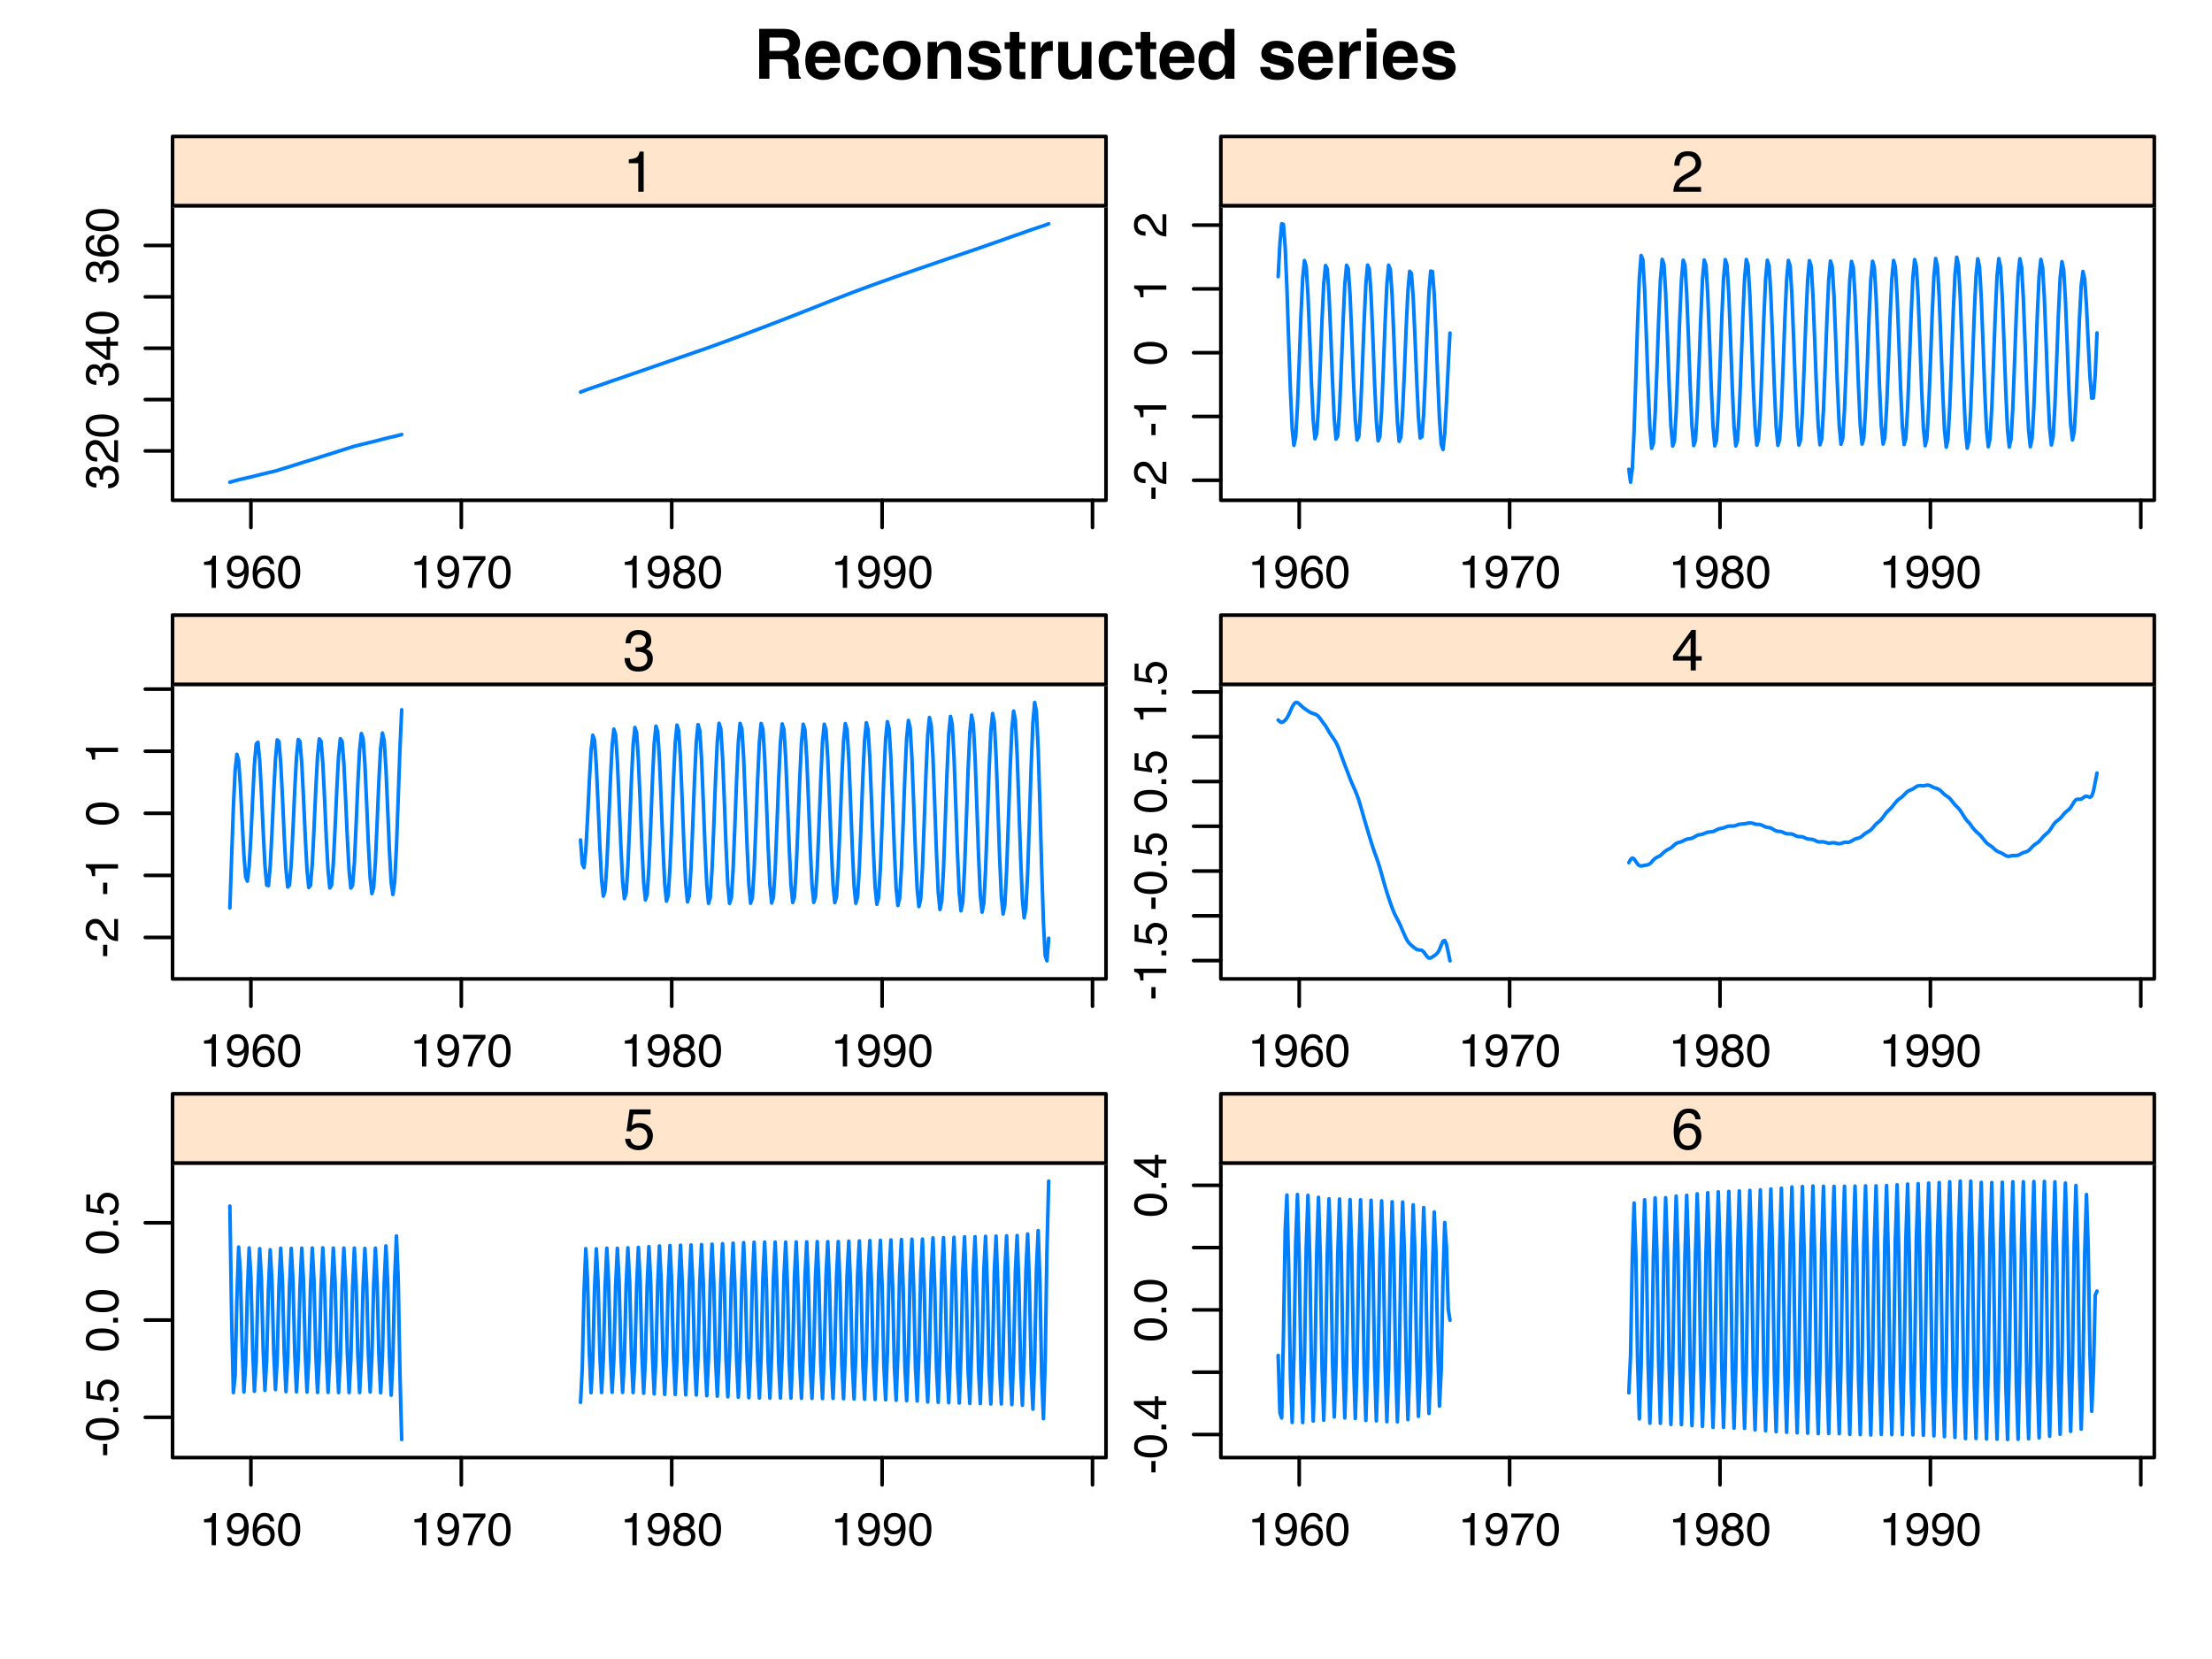 <?xml version="1.0" encoding="UTF-8"?>
<svg xmlns="http://www.w3.org/2000/svg" xmlns:xlink="http://www.w3.org/1999/xlink" width="460pt" height="345pt" viewBox="0 0 460 345" version="1.1">
<defs>
<g>
<symbol overflow="visible" id="glyph0-0">
<path style="stroke:none;" d="M 1.078 0 L 1.078 -10.375 L 9.438 -10.375 L 9.438 0 Z M 8.141 -1.297 L 8.141 -9.078 L 2.375 -9.078 L 2.375 -1.297 Z M 8.141 -1.297 "/>
</symbol>
<symbol overflow="visible" id="glyph0-1">
<path style="stroke:none;" d="M 3.266 -8.562 L 3.266 -5.781 L 5.719 -5.781 C 6.207 -5.781 6.57 -5.836 6.812 -5.953 C 7.25 -6.148 7.469 -6.539 7.469 -7.125 C 7.469 -7.75 7.258 -8.172 6.844 -8.391 C 6.602 -8.504 6.25 -8.562 5.781 -8.562 Z M 6.234 -10.375 C 6.961 -10.352 7.52 -10.258 7.906 -10.094 C 8.301 -9.938 8.633 -9.695 8.906 -9.375 C 9.133 -9.113 9.312 -8.82 9.438 -8.5 C 9.57 -8.188 9.641 -7.828 9.641 -7.422 C 9.641 -6.922 9.516 -6.43 9.266 -5.953 C 9.016 -5.484 8.602 -5.148 8.031 -4.953 C 8.508 -4.754 8.848 -4.477 9.047 -4.125 C 9.242 -3.781 9.344 -3.242 9.344 -2.516 L 9.344 -1.812 C 9.344 -1.344 9.363 -1.02 9.406 -0.844 C 9.457 -0.582 9.586 -0.391 9.797 -0.266 L 9.797 0 L 7.422 0 C 7.348 -0.227 7.301 -0.414 7.281 -0.562 C 7.219 -0.844 7.188 -1.141 7.188 -1.453 L 7.172 -2.406 C 7.16 -3.07 7.035 -3.516 6.797 -3.734 C 6.566 -3.953 6.133 -4.062 5.5 -4.062 L 3.266 -4.062 L 3.266 0 L 1.141 0 L 1.141 -10.375 Z M 6.234 -10.375 "/>
</symbol>
<symbol overflow="visible" id="glyph0-2">
<path style="stroke:none;" d="M 3.953 -6.219 C 3.492 -6.219 3.133 -6.07 2.875 -5.781 C 2.625 -5.488 2.469 -5.094 2.406 -4.594 L 5.516 -4.594 C 5.484 -5.125 5.32 -5.523 5.031 -5.797 C 4.738 -6.078 4.379 -6.219 3.953 -6.219 Z M 3.953 -7.875 C 4.598 -7.875 5.176 -7.754 5.688 -7.516 C 6.195 -7.273 6.617 -6.895 6.953 -6.375 C 7.254 -5.926 7.445 -5.398 7.531 -4.797 C 7.582 -4.441 7.602 -3.938 7.594 -3.281 L 2.344 -3.281 C 2.375 -2.508 2.617 -1.969 3.078 -1.656 C 3.348 -1.469 3.68 -1.375 4.078 -1.375 C 4.484 -1.375 4.816 -1.488 5.078 -1.719 C 5.223 -1.844 5.348 -2.02 5.453 -2.25 L 7.5 -2.25 C 7.445 -1.789 7.207 -1.328 6.781 -0.859 C 6.125 -0.117 5.207 0.25 4.031 0.25 C 3.051 0.25 2.188 -0.062 1.438 -0.688 C 0.695 -1.312 0.328 -2.332 0.328 -3.75 C 0.328 -5.082 0.66 -6.102 1.328 -6.812 C 2.004 -7.52 2.879 -7.875 3.953 -7.875 Z M 4.094 -7.875 Z M 4.094 -7.875 "/>
</symbol>
<symbol overflow="visible" id="glyph0-3">
<path style="stroke:none;" d="M 5.516 -4.922 C 5.473 -5.203 5.375 -5.457 5.219 -5.688 C 5 -6 4.648 -6.156 4.172 -6.156 C 3.504 -6.156 3.047 -5.82 2.797 -5.156 C 2.66 -4.789 2.594 -4.316 2.594 -3.734 C 2.594 -3.172 2.66 -2.719 2.797 -2.375 C 3.035 -1.727 3.484 -1.406 4.141 -1.406 C 4.609 -1.406 4.941 -1.531 5.141 -1.781 C 5.336 -2.039 5.457 -2.375 5.5 -2.781 L 7.547 -2.781 C 7.504 -2.164 7.285 -1.586 6.891 -1.047 C 6.254 -0.172 5.32 0.266 4.094 0.266 C 2.863 0.266 1.957 -0.098 1.375 -0.828 C 0.789 -1.555 0.5 -2.504 0.5 -3.672 C 0.5 -4.992 0.816 -6.02 1.453 -6.75 C 2.098 -7.477 2.988 -7.844 4.125 -7.844 C 5.082 -7.844 5.867 -7.629 6.484 -7.203 C 7.098 -6.773 7.457 -6.016 7.562 -4.922 Z M 4.156 -7.875 Z M 4.156 -7.875 "/>
</symbol>
<symbol overflow="visible" id="glyph0-4">
<path style="stroke:none;" d="M 4.375 -1.406 C 4.957 -1.406 5.406 -1.613 5.719 -2.031 C 6.039 -2.457 6.203 -3.051 6.203 -3.812 C 6.203 -4.582 6.039 -5.176 5.719 -5.594 C 5.406 -6.008 4.957 -6.219 4.375 -6.219 C 3.789 -6.219 3.336 -6.008 3.016 -5.594 C 2.703 -5.176 2.547 -4.582 2.547 -3.812 C 2.547 -3.051 2.703 -2.457 3.016 -2.031 C 3.336 -1.613 3.789 -1.406 4.375 -1.406 Z M 8.297 -3.812 C 8.297 -2.688 7.973 -1.723 7.328 -0.922 C 6.68 -0.129 5.695 0.266 4.375 0.266 C 3.062 0.266 2.082 -0.129 1.438 -0.922 C 0.789 -1.723 0.469 -2.688 0.469 -3.812 C 0.469 -4.926 0.789 -5.883 1.438 -6.688 C 2.082 -7.5 3.062 -7.906 4.375 -7.906 C 5.695 -7.906 6.68 -7.5 7.328 -6.688 C 7.973 -5.883 8.297 -4.926 8.297 -3.812 Z M 4.375 -7.875 Z M 4.375 -7.875 "/>
</symbol>
<symbol overflow="visible" id="glyph0-5">
<path style="stroke:none;" d="M 5.188 -7.844 C 5.977 -7.844 6.625 -7.633 7.125 -7.219 C 7.633 -6.812 7.891 -6.125 7.891 -5.156 L 7.891 0 L 5.828 0 L 5.828 -4.656 C 5.828 -5.062 5.773 -5.375 5.672 -5.594 C 5.473 -5.988 5.098 -6.188 4.547 -6.188 C 3.867 -6.188 3.398 -5.895 3.141 -5.312 C 3.016 -5.008 2.953 -4.625 2.953 -4.156 L 2.953 0 L 0.953 0 L 0.953 -7.656 L 2.891 -7.656 L 2.891 -6.531 C 3.141 -6.926 3.379 -7.211 3.609 -7.391 C 4.023 -7.691 4.551 -7.844 5.188 -7.844 Z M 4.453 -7.875 Z M 4.453 -7.875 "/>
</symbol>
<symbol overflow="visible" id="glyph0-6">
<path style="stroke:none;" d="M 2.5 -2.453 C 2.539 -2.086 2.629 -1.832 2.766 -1.688 C 3.016 -1.414 3.477 -1.281 4.156 -1.281 C 4.539 -1.281 4.848 -1.336 5.078 -1.453 C 5.316 -1.578 5.438 -1.754 5.438 -1.984 C 5.438 -2.211 5.344 -2.383 5.156 -2.5 C 4.969 -2.625 4.27 -2.828 3.062 -3.109 C 2.195 -3.328 1.586 -3.598 1.234 -3.922 C 0.879 -4.234 0.703 -4.691 0.703 -5.297 C 0.703 -6.004 0.977 -6.613 1.531 -7.125 C 2.082 -7.633 2.863 -7.891 3.875 -7.891 C 4.832 -7.891 5.613 -7.695 6.219 -7.312 C 6.82 -6.926 7.164 -6.266 7.25 -5.328 L 5.25 -5.328 C 5.219 -5.586 5.145 -5.789 5.031 -5.938 C 4.812 -6.219 4.438 -6.359 3.906 -6.359 C 3.469 -6.359 3.156 -6.285 2.969 -6.141 C 2.781 -6.004 2.688 -5.848 2.688 -5.672 C 2.688 -5.441 2.785 -5.273 2.984 -5.172 C 3.18 -5.066 3.879 -4.879 5.078 -4.609 C 5.879 -4.422 6.477 -4.141 6.875 -3.766 C 7.27 -3.379 7.469 -2.898 7.469 -2.328 C 7.469 -1.566 7.18 -0.941 6.609 -0.453 C 6.047 0.023 5.176 0.266 4 0.266 C 2.789 0.266 1.898 0.008 1.328 -0.5 C 0.754 -1.008 0.469 -1.66 0.469 -2.453 Z M 4.031 -7.875 Z M 4.031 -7.875 "/>
</symbol>
<symbol overflow="visible" id="glyph0-7">
<path style="stroke:none;" d="M 0.141 -6.172 L 0.141 -7.594 L 1.219 -7.594 L 1.219 -9.734 L 3.203 -9.734 L 3.203 -7.594 L 4.453 -7.594 L 4.453 -6.172 L 3.203 -6.172 L 3.203 -2.125 C 3.203 -1.801 3.238 -1.598 3.312 -1.516 C 3.395 -1.441 3.641 -1.406 4.047 -1.406 C 4.109 -1.406 4.172 -1.406 4.234 -1.406 C 4.305 -1.414 4.379 -1.422 4.453 -1.422 L 4.453 0.078 L 3.5 0.109 C 2.551 0.141 1.898 -0.023 1.547 -0.391 C 1.328 -0.617 1.219 -0.973 1.219 -1.453 L 1.219 -6.172 Z M 0.141 -6.172 "/>
</symbol>
<symbol overflow="visible" id="glyph0-8">
<path style="stroke:none;" d="M 5.094 -7.844 C 5.133 -7.844 5.164 -7.844 5.188 -7.844 C 5.219 -7.844 5.273 -7.844 5.359 -7.844 L 5.359 -5.781 C 5.234 -5.789 5.117 -5.797 5.016 -5.797 C 4.922 -5.805 4.848 -5.812 4.797 -5.812 C 3.984 -5.812 3.441 -5.551 3.172 -5.031 C 3.016 -4.738 2.938 -4.285 2.938 -3.672 L 2.938 0 L 0.922 0 L 0.922 -7.672 L 2.828 -7.672 L 2.828 -6.328 C 3.141 -6.836 3.41 -7.188 3.641 -7.375 C 4.016 -7.688 4.5 -7.844 5.094 -7.844 Z M 5.094 -7.844 "/>
</symbol>
<symbol overflow="visible" id="glyph0-9">
<path style="stroke:none;" d="M 2.938 -7.672 L 2.938 -3.047 C 2.938 -2.609 2.988 -2.281 3.094 -2.062 C 3.27 -1.676 3.629 -1.484 4.172 -1.484 C 4.848 -1.484 5.316 -1.758 5.578 -2.312 C 5.703 -2.602 5.766 -3 5.766 -3.5 L 5.766 -7.672 L 7.797 -7.672 L 7.797 0 L 5.859 0 L 5.859 -1.078 C 5.836 -1.055 5.785 -0.988 5.703 -0.875 C 5.629 -0.758 5.539 -0.656 5.438 -0.562 C 5.125 -0.281 4.82 -0.086 4.531 0.016 C 4.238 0.117 3.895 0.172 3.5 0.172 C 2.363 0.172 1.598 -0.238 1.203 -1.062 C 0.984 -1.508 0.875 -2.172 0.875 -3.047 L 0.875 -7.672 Z M 4.344 -7.875 Z M 4.344 -7.875 "/>
</symbol>
<symbol overflow="visible" id="glyph0-10">
<path style="stroke:none;" d="M 3.766 -7.844 C 4.223 -7.844 4.633 -7.738 5 -7.531 C 5.363 -7.332 5.656 -7.055 5.875 -6.703 L 5.875 -10.359 L 7.906 -10.359 L 7.906 0 L 5.969 0 L 5.969 -1.062 C 5.676 -0.602 5.348 -0.27 4.984 -0.062 C 4.617 0.133 4.164 0.234 3.625 0.234 C 2.727 0.234 1.973 -0.125 1.359 -0.844 C 0.742 -1.57 0.438 -2.504 0.438 -3.641 C 0.438 -4.941 0.738 -5.969 1.344 -6.719 C 1.945 -7.469 2.754 -7.844 3.766 -7.844 Z M 4.203 -1.453 C 4.766 -1.453 5.191 -1.66 5.484 -2.078 C 5.785 -2.504 5.938 -3.051 5.938 -3.719 C 5.938 -4.656 5.695 -5.328 5.219 -5.734 C 4.938 -5.973 4.602 -6.094 4.219 -6.094 C 3.625 -6.094 3.191 -5.867 2.922 -5.422 C 2.648 -4.984 2.516 -4.438 2.516 -3.781 C 2.516 -3.07 2.648 -2.504 2.922 -2.078 C 3.203 -1.66 3.629 -1.453 4.203 -1.453 Z M 4.203 -1.453 "/>
</symbol>
<symbol overflow="visible" id="glyph0-11">
<path style="stroke:none;" d=""/>
</symbol>
<symbol overflow="visible" id="glyph0-12">
<path style="stroke:none;" d="M 3 -8.578 L 0.969 -8.578 L 0.969 -10.438 L 3 -10.438 Z M 0.969 -7.672 L 3 -7.672 L 3 0 L 0.969 0 Z M 0.969 -7.672 "/>
</symbol>
<symbol overflow="visible" id="glyph1-0">
<path style="stroke:none;" d="M 0 -0.312 L -6.875 -0.312 L -6.875 -5.766 L 0 -5.766 Z M -0.859 -4.906 L -6.016 -4.906 L -6.016 -1.172 L -0.859 -1.172 Z M -0.859 -4.906 "/>
</symbol>
<symbol overflow="visible" id="glyph1-1">
<path style="stroke:none;" d="M 0.188 -2.484 C 0.188 -1.691 -0.031 -1.117 -0.469 -0.766 C -0.906 -0.41 -1.438 -0.234 -2.062 -0.234 L -2.062 -1.109 C -1.625 -1.148 -1.305 -1.234 -1.109 -1.359 C -0.754 -1.578 -0.578 -1.969 -0.578 -2.531 C -0.578 -2.977 -0.695 -3.336 -0.938 -3.609 C -1.176 -3.879 -1.484 -4.016 -1.859 -4.016 C -2.316 -4.016 -2.641 -3.867 -2.828 -3.578 C -3.016 -3.297 -3.109 -2.906 -3.109 -2.406 C -3.109 -2.352 -3.102 -2.297 -3.094 -2.234 C -3.094 -2.18 -3.094 -2.125 -3.094 -2.062 L -3.844 -2.062 C -3.832 -2.145 -3.82 -2.219 -3.812 -2.281 C -3.812 -2.344 -3.812 -2.406 -3.812 -2.469 C -3.812 -2.789 -3.863 -3.051 -3.969 -3.25 C -4.145 -3.602 -4.457 -3.781 -4.906 -3.781 C -5.238 -3.781 -5.492 -3.66 -5.672 -3.422 C -5.859 -3.191 -5.953 -2.914 -5.953 -2.594 C -5.953 -2.031 -5.766 -1.645 -5.391 -1.438 C -5.18 -1.312 -4.883 -1.242 -4.5 -1.234 L -4.5 -0.391 C -5 -0.391 -5.426 -0.492 -5.781 -0.703 C -6.406 -1.047 -6.719 -1.648 -6.719 -2.516 C -6.719 -3.191 -6.562 -3.719 -6.25 -4.094 C -5.945 -4.469 -5.508 -4.656 -4.938 -4.656 C -4.52 -4.656 -4.188 -4.547 -3.938 -4.328 C -3.781 -4.191 -3.656 -4.016 -3.562 -3.797 C -3.469 -4.148 -3.281 -4.426 -3 -4.625 C -2.719 -4.82 -2.379 -4.922 -1.984 -4.922 C -1.348 -4.922 -0.828 -4.707 -0.422 -4.281 C -0.016 -3.863 0.188 -3.266 0.188 -2.484 Z M 0.188 -2.484 "/>
</symbol>
<symbol overflow="visible" id="glyph1-2">
<path style="stroke:none;" d="M 0 -0.297 C -0.57 -0.328 -1.07 -0.445 -1.5 -0.656 C -1.938 -0.863 -2.328 -1.27 -2.672 -1.875 L -3.188 -2.766 C -3.426 -3.172 -3.629 -3.457 -3.797 -3.625 C -4.055 -3.875 -4.352 -4 -4.688 -4 C -5.07 -4 -5.379 -3.879 -5.609 -3.641 C -5.836 -3.41 -5.953 -3.102 -5.953 -2.719 C -5.953 -2.133 -5.734 -1.734 -5.297 -1.516 C -5.066 -1.398 -4.742 -1.336 -4.328 -1.328 L -4.328 -0.469 C -4.91 -0.477 -5.383 -0.582 -5.75 -0.781 C -6.406 -1.145 -6.734 -1.789 -6.734 -2.719 C -6.734 -3.488 -6.523 -4.051 -6.109 -4.406 C -5.691 -4.758 -5.227 -4.938 -4.719 -4.938 C -4.188 -4.938 -3.727 -4.75 -3.344 -4.375 C -3.125 -4.156 -2.852 -3.758 -2.531 -3.188 L -2.188 -2.547 C -2.02 -2.242 -1.859 -2.004 -1.703 -1.828 C -1.43 -1.516 -1.129 -1.316 -0.797 -1.234 L -0.797 -4.906 L 0 -4.906 Z M 0 -0.297 "/>
</symbol>
<symbol overflow="visible" id="glyph1-3">
<path style="stroke:none;" d="M -6.703 -2.594 C -6.703 -3.457 -6.348 -4.086 -5.641 -4.484 C -5.086 -4.773 -4.328 -4.922 -3.359 -4.922 C -2.453 -4.922 -1.695 -4.785 -1.094 -4.516 C -0.238 -4.129 0.188 -3.488 0.188 -2.594 C 0.188 -1.781 -0.16 -1.18 -0.859 -0.797 C -1.453 -0.461 -2.238 -0.297 -3.219 -0.297 C -3.977 -0.297 -4.633 -0.395 -5.188 -0.594 C -6.195 -0.957 -6.703 -1.625 -6.703 -2.594 Z M -0.578 -2.578 C -0.578 -3.016 -0.77 -3.363 -1.156 -3.625 C -1.551 -3.883 -2.273 -4.016 -3.328 -4.016 C -4.086 -4.016 -4.711 -3.922 -5.203 -3.734 C -5.703 -3.547 -5.953 -3.18 -5.953 -2.641 C -5.953 -2.148 -5.719 -1.789 -5.25 -1.562 C -4.781 -1.332 -4.094 -1.219 -3.188 -1.219 C -2.5 -1.219 -1.945 -1.289 -1.531 -1.438 C -0.895 -1.656 -0.578 -2.035 -0.578 -2.578 Z M -0.578 -2.578 "/>
</symbol>
<symbol overflow="visible" id="glyph1-4">
<path style="stroke:none;" d="M -2.375 -3.172 L -5.422 -3.172 L -2.375 -1.016 Z M 0 -3.188 L -1.641 -3.188 L -1.641 -0.25 L -2.469 -0.25 L -6.734 -3.312 L -6.734 -4.031 L -2.375 -4.031 L -2.375 -5.016 L -1.641 -5.016 L -1.641 -4.031 L 0 -4.031 Z M 0 -3.188 "/>
</symbol>
<symbol overflow="visible" id="glyph1-5">
<path style="stroke:none;" d="M -6.734 -2.812 C -6.734 -3.562 -6.535 -4.082 -6.141 -4.375 C -5.754 -4.664 -5.359 -4.812 -4.953 -4.812 L -4.953 -3.984 C -5.211 -3.93 -5.422 -3.852 -5.578 -3.75 C -5.859 -3.539 -6 -3.227 -6 -2.812 C -6 -2.344 -5.781 -1.969 -5.344 -1.688 C -4.906 -1.414 -4.281 -1.266 -3.469 -1.234 C -3.75 -1.422 -3.961 -1.664 -4.109 -1.969 C -4.234 -2.227 -4.297 -2.523 -4.297 -2.859 C -4.297 -3.422 -4.113 -3.91 -3.75 -4.328 C -3.395 -4.742 -2.863 -4.953 -2.156 -4.953 C -1.539 -4.953 -1 -4.754 -0.531 -4.359 C -0.062 -3.961 0.172 -3.398 0.172 -2.672 C 0.172 -2.047 -0.062 -1.504 -0.531 -1.047 C -1.008 -0.586 -1.816 -0.359 -2.953 -0.359 C -3.785 -0.359 -4.488 -0.461 -5.062 -0.672 C -6.176 -1.055 -6.734 -1.77 -6.734 -2.812 Z M -0.578 -2.75 C -0.578 -3.188 -0.723 -3.516 -1.016 -3.734 C -1.316 -3.961 -1.672 -4.078 -2.078 -4.078 C -2.422 -4.078 -2.75 -3.977 -3.062 -3.781 C -3.375 -3.582 -3.531 -3.223 -3.531 -2.703 C -3.531 -2.336 -3.41 -2.02 -3.172 -1.75 C -2.93 -1.477 -2.566 -1.344 -2.078 -1.344 C -1.648 -1.344 -1.289 -1.461 -1 -1.703 C -0.719 -1.953 -0.578 -2.301 -0.578 -2.75 Z M -0.578 -2.75 "/>
</symbol>
<symbol overflow="visible" id="glyph1-6">
<path style="stroke:none;" d="M -3.109 -0.391 L -3.109 -2.75 L -2.234 -2.75 L -2.234 -0.391 Z M -3.109 -0.391 "/>
</symbol>
<symbol overflow="visible" id="glyph1-7">
<path style="stroke:none;" d="M -4.75 -0.922 L -5.391 -0.922 C -5.453 -1.523 -5.551 -1.945 -5.688 -2.188 C -5.832 -2.426 -6.164 -2.609 -6.688 -2.734 L -6.688 -3.391 L 0 -3.391 L 0 -2.5 L -4.75 -2.5 Z M -4.75 -0.922 "/>
</symbol>
<symbol overflow="visible" id="glyph1-8">
<path style="stroke:none;" d="M -1.016 -0.812 L -1.016 -1.797 L 0 -1.797 L 0 -0.812 Z M -1.016 -0.812 "/>
</symbol>
<symbol overflow="visible" id="glyph1-9">
<path style="stroke:none;" d="M -1.703 -1.188 C -1.223 -1.238 -0.895 -1.461 -0.719 -1.859 C -0.625 -2.055 -0.578 -2.285 -0.578 -2.547 C -0.578 -3.047 -0.734 -3.414 -1.047 -3.656 C -1.367 -3.895 -1.723 -4.016 -2.109 -4.016 C -2.578 -4.016 -2.938 -3.867 -3.188 -3.578 C -3.445 -3.297 -3.578 -2.957 -3.578 -2.562 C -3.578 -2.27 -3.52 -2.02 -3.406 -1.812 C -3.289 -1.602 -3.133 -1.426 -2.938 -1.281 L -2.984 -0.547 L -6.594 -1.062 L -6.594 -4.547 L -5.781 -4.547 L -5.781 -1.703 L -3.922 -1.406 C -4.035 -1.562 -4.125 -1.711 -4.188 -1.859 C -4.289 -2.109 -4.344 -2.395 -4.344 -2.719 C -4.344 -3.332 -4.141 -3.852 -3.734 -4.281 C -3.336 -4.707 -2.836 -4.922 -2.234 -4.922 C -1.598 -4.922 -1.035 -4.723 -0.547 -4.328 C -0.066 -3.941 0.172 -3.32 0.172 -2.469 C 0.172 -1.914 0.02 -1.43 -0.281 -1.016 C -0.594 -0.598 -1.066 -0.363 -1.703 -0.312 Z M -1.703 -1.188 "/>
</symbol>
<symbol overflow="visible" id="glyph2-0">
<path style="stroke:none;" d="M 0.312 0 L 0.312 -6.875 L 5.766 -6.875 L 5.766 0 Z M 4.906 -0.859 L 4.906 -6.016 L 1.172 -6.016 L 1.172 -0.859 Z M 4.906 -0.859 "/>
</symbol>
<symbol overflow="visible" id="glyph2-1">
<path style="stroke:none;" d="M 0.922 -4.75 L 0.922 -5.391 C 1.523 -5.453 1.945 -5.551 2.188 -5.688 C 2.426 -5.832 2.609 -6.164 2.734 -6.688 L 3.391 -6.688 L 3.391 0 L 2.5 0 L 2.5 -4.75 Z M 0.922 -4.75 "/>
</symbol>
<symbol overflow="visible" id="glyph2-2">
<path style="stroke:none;" d="M 1.281 -1.625 C 1.301 -1.156 1.477 -0.832 1.812 -0.656 C 1.988 -0.562 2.18 -0.516 2.391 -0.516 C 2.797 -0.516 3.141 -0.68 3.422 -1.016 C 3.703 -1.348 3.906 -2.031 4.031 -3.062 C 3.844 -2.77 3.609 -2.562 3.328 -2.438 C 3.055 -2.32 2.758 -2.266 2.438 -2.266 C 1.789 -2.266 1.281 -2.461 0.906 -2.859 C 0.531 -3.266 0.344 -3.785 0.344 -4.422 C 0.344 -5.023 0.523 -5.555 0.891 -6.016 C 1.266 -6.484 1.816 -6.719 2.547 -6.719 C 3.523 -6.719 4.195 -6.273 4.562 -5.391 C 4.77 -4.91 4.875 -4.305 4.875 -3.578 C 4.875 -2.754 4.75 -2.023 4.5 -1.391 C 4.094 -0.336 3.398 0.188 2.422 0.188 C 1.766 0.188 1.266 0.016 0.922 -0.328 C 0.586 -0.672 0.422 -1.102 0.422 -1.625 Z M 2.547 -3 C 2.879 -3 3.188 -3.109 3.469 -3.328 C 3.75 -3.547 3.891 -3.93 3.891 -4.484 C 3.891 -4.973 3.766 -5.336 3.516 -5.578 C 3.266 -5.828 2.945 -5.953 2.562 -5.953 C 2.145 -5.953 1.816 -5.812 1.578 -5.531 C 1.336 -5.258 1.219 -4.891 1.219 -4.422 C 1.219 -3.984 1.32 -3.633 1.531 -3.375 C 1.75 -3.125 2.086 -3 2.547 -3 Z M 2.547 -3 "/>
</symbol>
<symbol overflow="visible" id="glyph2-3">
<path style="stroke:none;" d="M 2.812 -6.734 C 3.562 -6.734 4.082 -6.535 4.375 -6.141 C 4.664 -5.754 4.812 -5.359 4.812 -4.953 L 3.984 -4.953 C 3.93 -5.211 3.852 -5.422 3.75 -5.578 C 3.539 -5.859 3.227 -6 2.812 -6 C 2.344 -6 1.969 -5.781 1.688 -5.344 C 1.414 -4.906 1.266 -4.281 1.234 -3.469 C 1.422 -3.75 1.664 -3.961 1.969 -4.109 C 2.227 -4.234 2.523 -4.297 2.859 -4.297 C 3.422 -4.297 3.91 -4.113 4.328 -3.75 C 4.742 -3.395 4.953 -2.863 4.953 -2.156 C 4.953 -1.539 4.754 -1 4.359 -0.531 C 3.961 -0.062 3.398 0.172 2.672 0.172 C 2.047 0.172 1.504 -0.062 1.047 -0.531 C 0.586 -1.008 0.359 -1.816 0.359 -2.953 C 0.359 -3.785 0.461 -4.488 0.672 -5.062 C 1.055 -6.176 1.77 -6.734 2.812 -6.734 Z M 2.75 -0.578 C 3.188 -0.578 3.516 -0.723 3.734 -1.016 C 3.961 -1.316 4.078 -1.672 4.078 -2.078 C 4.078 -2.422 3.977 -2.75 3.781 -3.062 C 3.582 -3.375 3.223 -3.531 2.703 -3.531 C 2.336 -3.531 2.02 -3.41 1.75 -3.172 C 1.477 -2.93 1.344 -2.566 1.344 -2.078 C 1.344 -1.648 1.461 -1.289 1.703 -1 C 1.953 -0.719 2.301 -0.578 2.75 -0.578 Z M 2.75 -0.578 "/>
</symbol>
<symbol overflow="visible" id="glyph2-4">
<path style="stroke:none;" d="M 2.594 -6.703 C 3.457 -6.703 4.086 -6.348 4.484 -5.641 C 4.773 -5.086 4.922 -4.328 4.922 -3.359 C 4.922 -2.453 4.785 -1.695 4.516 -1.094 C 4.129 -0.238 3.488 0.188 2.594 0.188 C 1.781 0.188 1.18 -0.16 0.797 -0.859 C 0.461 -1.453 0.297 -2.238 0.297 -3.219 C 0.297 -3.977 0.395 -4.633 0.594 -5.188 C 0.957 -6.195 1.625 -6.703 2.594 -6.703 Z M 2.578 -0.578 C 3.016 -0.578 3.363 -0.77 3.625 -1.156 C 3.883 -1.551 4.016 -2.273 4.016 -3.328 C 4.016 -4.086 3.922 -4.711 3.734 -5.203 C 3.547 -5.703 3.18 -5.953 2.641 -5.953 C 2.148 -5.953 1.789 -5.719 1.562 -5.25 C 1.332 -4.781 1.219 -4.094 1.219 -3.188 C 1.219 -2.5 1.289 -1.945 1.438 -1.531 C 1.656 -0.895 2.035 -0.578 2.578 -0.578 Z M 2.578 -0.578 "/>
</symbol>
<symbol overflow="visible" id="glyph2-5">
<path style="stroke:none;" d="M 5.016 -6.594 L 5.016 -5.859 C 4.797 -5.648 4.508 -5.285 4.156 -4.766 C 3.801 -4.242 3.484 -3.688 3.203 -3.094 C 2.93 -2.508 2.727 -1.977 2.594 -1.5 C 2.5 -1.188 2.379 -0.688 2.234 0 L 1.312 0 C 1.52 -1.281 1.988 -2.555 2.719 -3.828 C 3.145 -4.566 3.594 -5.207 4.062 -5.75 L 0.344 -5.75 L 0.344 -6.594 Z M 5.016 -6.594 "/>
</symbol>
<symbol overflow="visible" id="glyph2-6">
<path style="stroke:none;" d="M 2.609 -3.891 C 2.984 -3.891 3.273 -3.992 3.484 -4.203 C 3.691 -4.41 3.797 -4.66 3.797 -4.953 C 3.797 -5.203 3.691 -5.43 3.484 -5.641 C 3.285 -5.848 2.984 -5.953 2.578 -5.953 C 2.172 -5.953 1.875 -5.848 1.688 -5.641 C 1.508 -5.43 1.422 -5.188 1.422 -4.906 C 1.422 -4.594 1.535 -4.344 1.766 -4.156 C 2.004 -3.977 2.285 -3.891 2.609 -3.891 Z M 2.656 -0.578 C 3.051 -0.578 3.375 -0.68 3.625 -0.891 C 3.883 -1.098 4.016 -1.414 4.016 -1.844 C 4.016 -2.27 3.879 -2.594 3.609 -2.812 C 3.348 -3.039 3.008 -3.156 2.594 -3.156 C 2.195 -3.156 1.867 -3.039 1.609 -2.812 C 1.359 -2.582 1.234 -2.266 1.234 -1.859 C 1.234 -1.516 1.348 -1.211 1.578 -0.953 C 1.816 -0.703 2.176 -0.578 2.656 -0.578 Z M 1.469 -3.578 C 1.227 -3.672 1.039 -3.785 0.906 -3.922 C 0.664 -4.172 0.547 -4.5 0.547 -4.906 C 0.547 -5.406 0.723 -5.832 1.078 -6.188 C 1.441 -6.551 1.957 -6.734 2.625 -6.734 C 3.27 -6.734 3.773 -6.562 4.141 -6.219 C 4.504 -5.875 4.688 -5.477 4.688 -5.031 C 4.688 -4.613 4.582 -4.273 4.375 -4.016 C 4.25 -3.867 4.062 -3.723 3.812 -3.578 C 4.094 -3.453 4.312 -3.305 4.469 -3.141 C 4.77 -2.828 4.922 -2.422 4.922 -1.922 C 4.922 -1.336 4.723 -0.836 4.328 -0.422 C 3.93 -0.016 3.367 0.188 2.641 0.188 C 1.984 0.188 1.43 0.008 0.984 -0.344 C 0.535 -0.695 0.312 -1.211 0.312 -1.891 C 0.312 -2.285 0.406 -2.625 0.594 -2.906 C 0.789 -3.195 1.082 -3.422 1.469 -3.578 Z M 1.469 -3.578 "/>
</symbol>
<symbol overflow="visible" id="glyph3-0">
<path style="stroke:none;" d="M 0.391 0 L 0.391 -8.609 L 7.219 -8.609 L 7.219 0 Z M 6.141 -1.078 L 6.141 -7.531 L 1.469 -7.531 L 1.469 -1.078 Z M 6.141 -1.078 "/>
</symbol>
<symbol overflow="visible" id="glyph3-1">
<path style="stroke:none;" d="M 1.156 -5.938 L 1.156 -6.75 C 1.914 -6.82 2.441 -6.945 2.734 -7.125 C 3.035 -7.301 3.266 -7.711 3.422 -8.359 L 4.25 -8.359 L 4.25 0 L 3.125 0 L 3.125 -5.938 Z M 1.156 -5.938 "/>
</symbol>
<symbol overflow="visible" id="glyph3-2">
<path style="stroke:none;" d="M 0.375 0 C 0.414 -0.719 0.566 -1.344 0.828 -1.875 C 1.086 -2.414 1.594 -2.906 2.344 -3.344 L 3.469 -4 C 3.969 -4.289 4.32 -4.539 4.531 -4.75 C 4.852 -5.07 5.016 -5.441 5.016 -5.859 C 5.016 -6.348 4.863 -6.734 4.562 -7.016 C 4.27 -7.305 3.883 -7.453 3.406 -7.453 C 2.676 -7.453 2.176 -7.18 1.906 -6.641 C 1.75 -6.336 1.664 -5.93 1.656 -5.422 L 0.578 -5.422 C 0.586 -6.148 0.723 -6.742 0.984 -7.203 C 1.441 -8.016 2.25 -8.422 3.406 -8.422 C 4.363 -8.422 5.062 -8.16 5.5 -7.641 C 5.945 -7.117 6.172 -6.539 6.172 -5.906 C 6.172 -5.238 5.938 -4.664 5.469 -4.188 C 5.195 -3.906 4.707 -3.566 4 -3.172 L 3.188 -2.734 C 2.812 -2.523 2.516 -2.32 2.297 -2.125 C 1.898 -1.789 1.648 -1.414 1.547 -1 L 6.141 -1 L 6.141 0 Z M 0.375 0 "/>
</symbol>
<symbol overflow="visible" id="glyph3-3">
<path style="stroke:none;" d="M 3.125 0.234 C 2.125 0.234 1.398 -0.035 0.953 -0.578 C 0.504 -1.129 0.281 -1.797 0.281 -2.578 L 1.391 -2.578 C 1.43 -2.035 1.531 -1.641 1.688 -1.391 C 1.969 -0.953 2.461 -0.734 3.172 -0.734 C 3.734 -0.734 4.18 -0.879 4.516 -1.172 C 4.848 -1.473 5.016 -1.859 5.016 -2.328 C 5.016 -2.898 4.836 -3.301 4.484 -3.531 C 4.129 -3.77 3.641 -3.891 3.016 -3.891 C 2.941 -3.891 2.867 -3.883 2.797 -3.875 C 2.723 -3.875 2.648 -3.875 2.578 -3.875 L 2.578 -4.812 C 2.691 -4.789 2.785 -4.781 2.859 -4.781 C 2.93 -4.781 3.008 -4.781 3.094 -4.781 C 3.488 -4.781 3.812 -4.844 4.062 -4.969 C 4.508 -5.188 4.734 -5.578 4.734 -6.141 C 4.734 -6.555 4.582 -6.875 4.281 -7.094 C 3.988 -7.32 3.645 -7.438 3.25 -7.438 C 2.551 -7.438 2.066 -7.203 1.797 -6.734 C 1.648 -6.484 1.566 -6.117 1.547 -5.641 L 0.5 -5.641 C 0.5 -6.266 0.625 -6.797 0.875 -7.234 C 1.301 -8.016 2.055 -8.406 3.141 -8.406 C 3.992 -8.406 4.656 -8.211 5.125 -7.828 C 5.594 -7.453 5.828 -6.898 5.828 -6.172 C 5.828 -5.66 5.691 -5.242 5.422 -4.922 C 5.242 -4.723 5.02 -4.566 4.75 -4.453 C 5.188 -4.328 5.531 -4.094 5.781 -3.75 C 6.031 -3.406 6.156 -2.984 6.156 -2.484 C 6.156 -1.68 5.891 -1.023 5.359 -0.516 C 4.836 -0.016 4.094 0.234 3.125 0.234 Z M 3.125 0.234 "/>
</symbol>
<symbol overflow="visible" id="glyph3-4">
<path style="stroke:none;" d="M 3.969 -2.969 L 3.969 -6.781 L 1.281 -2.969 Z M 3.984 0 L 3.984 -2.047 L 0.312 -2.047 L 0.312 -3.078 L 4.156 -8.422 L 5.047 -8.422 L 5.047 -2.969 L 6.281 -2.969 L 6.281 -2.047 L 5.047 -2.047 L 5.047 0 Z M 3.984 0 "/>
</symbol>
<symbol overflow="visible" id="glyph3-5">
<path style="stroke:none;" d="M 1.484 -2.141 C 1.555 -1.535 1.836 -1.117 2.328 -0.891 C 2.578 -0.773 2.863 -0.719 3.188 -0.719 C 3.812 -0.719 4.273 -0.914 4.578 -1.312 C 4.879 -1.707 5.031 -2.148 5.031 -2.641 C 5.031 -3.223 4.848 -3.676 4.484 -4 C 4.129 -4.32 3.703 -4.484 3.203 -4.484 C 2.836 -4.484 2.523 -4.41 2.266 -4.266 C 2.004 -4.129 1.785 -3.938 1.609 -3.688 L 0.688 -3.734 L 1.328 -8.25 L 5.688 -8.25 L 5.688 -7.234 L 2.125 -7.234 L 1.766 -4.906 C 1.961 -5.051 2.148 -5.16 2.328 -5.234 C 2.641 -5.359 3 -5.422 3.406 -5.422 C 4.176 -5.422 4.828 -5.172 5.359 -4.672 C 5.898 -4.18 6.172 -3.555 6.172 -2.797 C 6.172 -2.004 5.922 -1.301 5.422 -0.688 C 4.93 -0.082 4.148 0.219 3.078 0.219 C 2.398 0.219 1.797 0.023 1.266 -0.359 C 0.742 -0.742 0.453 -1.336 0.391 -2.141 Z M 1.484 -2.141 "/>
</symbol>
<symbol overflow="visible" id="glyph3-6">
<path style="stroke:none;" d="M 3.516 -8.422 C 4.453 -8.422 5.102 -8.176 5.469 -7.688 C 5.844 -7.207 6.031 -6.707 6.031 -6.188 L 4.984 -6.188 C 4.922 -6.52 4.82 -6.781 4.688 -6.969 C 4.426 -7.32 4.039 -7.5 3.531 -7.5 C 2.938 -7.5 2.461 -7.223 2.109 -6.672 C 1.766 -6.129 1.578 -5.352 1.547 -4.344 C 1.785 -4.695 2.086 -4.961 2.453 -5.141 C 2.785 -5.297 3.16 -5.375 3.578 -5.375 C 4.285 -5.375 4.898 -5.148 5.422 -4.703 C 5.941 -4.254 6.203 -3.582 6.203 -2.688 C 6.203 -1.926 5.953 -1.25 5.453 -0.656 C 4.961 -0.07 4.258 0.219 3.344 0.219 C 2.551 0.219 1.867 -0.078 1.297 -0.672 C 0.734 -1.273 0.453 -2.281 0.453 -3.688 C 0.453 -4.727 0.578 -5.613 0.828 -6.344 C 1.316 -7.727 2.211 -8.422 3.516 -8.422 Z M 3.438 -0.719 C 3.988 -0.719 4.398 -0.906 4.672 -1.281 C 4.953 -1.656 5.094 -2.098 5.094 -2.609 C 5.094 -3.035 4.969 -3.441 4.719 -3.828 C 4.477 -4.211 4.031 -4.406 3.375 -4.406 C 2.926 -4.406 2.531 -4.254 2.188 -3.953 C 1.844 -3.66 1.672 -3.211 1.672 -2.609 C 1.672 -2.078 1.828 -1.629 2.141 -1.266 C 2.453 -0.898 2.883 -0.719 3.438 -0.719 Z M 3.438 -0.719 "/>
</symbol>
</g>
<clipPath id="clip1">
  <path d="M 35.883 28.375 L 230 28.375 L 230 43 L 35.883 43 Z M 35.883 28.375 "/>
</clipPath>
<clipPath id="clip2">
  <path d="M 35.883 28.375 L 231 28.375 L 231 43.773 L 35.883 43.773 Z M 35.883 28.375 "/>
</clipPath>
<clipPath id="clip3">
  <path d="M 253.883 28.375 L 448 28.375 L 448 43 L 253.883 43 Z M 253.883 28.375 "/>
</clipPath>
<clipPath id="clip4">
  <path d="M 253.883 28.375 L 449 28.375 L 449 43.773 L 253.883 43.773 Z M 253.883 28.375 "/>
</clipPath>
<clipPath id="clip5">
  <path d="M 35.883 127.918 L 230 127.918 L 230 143 L 35.883 143 Z M 35.883 127.918 "/>
</clipPath>
<clipPath id="clip6">
  <path d="M 35.883 127.918 L 231 127.918 L 231 143 L 35.883 143 Z M 35.883 127.918 "/>
</clipPath>
<clipPath id="clip7">
  <path d="M 253.883 127.918 L 448 127.918 L 448 143 L 253.883 143 Z M 253.883 127.918 "/>
</clipPath>
<clipPath id="clip8">
  <path d="M 253.883 127.918 L 449 127.918 L 449 143 L 253.883 143 Z M 253.883 127.918 "/>
</clipPath>
<clipPath id="clip9">
  <path d="M 35.883 227.457 L 230 227.457 L 230 242 L 35.883 242 Z M 35.883 227.457 "/>
</clipPath>
<clipPath id="clip10">
  <path d="M 35.883 227.457 L 231 227.457 L 231 242.855 L 35.883 242.855 Z M 35.883 227.457 "/>
</clipPath>
<clipPath id="clip11">
  <path d="M 253.883 227.457 L 448 227.457 L 448 242 L 253.883 242 Z M 253.883 227.457 "/>
</clipPath>
<clipPath id="clip12">
  <path d="M 253.883 227.457 L 449 227.457 L 449 242.855 L 253.883 242.855 Z M 253.883 227.457 "/>
</clipPath>
</defs>
<g id="surface111">
<rect x="0" y="0" width="460" height="345" style="fill:rgb(100%,100%,100%);fill-opacity:1;stroke:none;"/>
<g style="fill:rgb(0%,0%,0%);fill-opacity:1;">
  <use xlink:href="#glyph0-1" x="156.738" y="16.375"/>
  <use xlink:href="#glyph0-2" x="167.142" y="16.375"/>
  <use xlink:href="#glyph0-3" x="175.154" y="16.375"/>
  <use xlink:href="#glyph0-4" x="183.166" y="16.375"/>
  <use xlink:href="#glyph0-5" x="191.966" y="16.375"/>
  <use xlink:href="#glyph0-6" x="200.766" y="16.375"/>
  <use xlink:href="#glyph0-7" x="208.778" y="16.375"/>
  <use xlink:href="#glyph0-8" x="213.575" y="16.375"/>
  <use xlink:href="#glyph0-9" x="219.182" y="16.375"/>
  <use xlink:href="#glyph0-3" x="227.982" y="16.375"/>
  <use xlink:href="#glyph0-7" x="235.994" y="16.375"/>
  <use xlink:href="#glyph0-2" x="240.791" y="16.375"/>
  <use xlink:href="#glyph0-10" x="248.803" y="16.375"/>
  <use xlink:href="#glyph0-11" x="257.603" y="16.375"/>
  <use xlink:href="#glyph0-6" x="261.606" y="16.375"/>
  <use xlink:href="#glyph0-2" x="269.618" y="16.375"/>
  <use xlink:href="#glyph0-8" x="277.63" y="16.375"/>
  <use xlink:href="#glyph0-12" x="283.236" y="16.375"/>
  <use xlink:href="#glyph0-2" x="287.239" y="16.375"/>
  <use xlink:href="#glyph0-6" x="295.251" y="16.375"/>
</g>
<path style="fill:none;stroke-width:0.75;stroke-linecap:round;stroke-linejoin:round;stroke:rgb(0%,0%,0%);stroke-opacity:1;stroke-miterlimit:10;" d="M 35.883 93.777 L 30.215 93.777 "/>
<path style="fill:none;stroke-width:0.75;stroke-linecap:round;stroke-linejoin:round;stroke:rgb(0%,0%,0%);stroke-opacity:1;stroke-miterlimit:10;" d="M 35.883 83.094 L 30.215 83.094 "/>
<path style="fill:none;stroke-width:0.75;stroke-linecap:round;stroke-linejoin:round;stroke:rgb(0%,0%,0%);stroke-opacity:1;stroke-miterlimit:10;" d="M 35.883 72.414 L 30.215 72.414 "/>
<path style="fill:none;stroke-width:0.75;stroke-linecap:round;stroke-linejoin:round;stroke:rgb(0%,0%,0%);stroke-opacity:1;stroke-miterlimit:10;" d="M 35.883 61.734 L 30.215 61.734 "/>
<path style="fill:none;stroke-width:0.75;stroke-linecap:round;stroke-linejoin:round;stroke:rgb(0%,0%,0%);stroke-opacity:1;stroke-miterlimit:10;" d="M 35.883 51.051 L 30.215 51.051 "/>
<g style="fill:rgb(0%,0%,0%);fill-opacity:1;">
  <use xlink:href="#glyph1-1" x="24.543" y="101.781"/>
  <use xlink:href="#glyph1-2" x="24.543" y="96.446"/>
  <use xlink:href="#glyph1-3" x="24.543" y="91.11"/>
</g>
<g style="fill:rgb(0%,0%,0%);fill-opacity:1;">
  <use xlink:href="#glyph1-1" x="24.543" y="80.418"/>
  <use xlink:href="#glyph1-4" x="24.543" y="75.082"/>
  <use xlink:href="#glyph1-3" x="24.543" y="69.747"/>
</g>
<g style="fill:rgb(0%,0%,0%);fill-opacity:1;">
  <use xlink:href="#glyph1-1" x="24.543" y="59.055"/>
  <use xlink:href="#glyph1-5" x="24.543" y="53.719"/>
  <use xlink:href="#glyph1-3" x="24.543" y="48.384"/>
</g>
<path style="fill:none;stroke-width:0.75;stroke-linecap:round;stroke-linejoin:round;stroke:rgb(0%,0%,0%);stroke-opacity:1;stroke-miterlimit:10;" d="M 52.18 104.035 L 52.18 109.703 "/>
<path style="fill:none;stroke-width:0.75;stroke-linecap:round;stroke-linejoin:round;stroke:rgb(0%,0%,0%);stroke-opacity:1;stroke-miterlimit:10;" d="M 95.934 104.035 L 95.934 109.703 "/>
<path style="fill:none;stroke-width:0.75;stroke-linecap:round;stroke-linejoin:round;stroke:rgb(0%,0%,0%);stroke-opacity:1;stroke-miterlimit:10;" d="M 139.688 104.035 L 139.688 109.703 "/>
<path style="fill:none;stroke-width:0.75;stroke-linecap:round;stroke-linejoin:round;stroke:rgb(0%,0%,0%);stroke-opacity:1;stroke-miterlimit:10;" d="M 183.441 104.035 L 183.441 109.703 "/>
<path style="fill:none;stroke-width:0.75;stroke-linecap:round;stroke-linejoin:round;stroke:rgb(0%,0%,0%);stroke-opacity:1;stroke-miterlimit:10;" d="M 227.195 104.035 L 227.195 109.703 "/>
<g style="fill:rgb(0%,0%,0%);fill-opacity:1;">
  <use xlink:href="#glyph2-1" x="41.508" y="122.246"/>
  <use xlink:href="#glyph2-2" x="46.843" y="122.246"/>
  <use xlink:href="#glyph2-3" x="52.179" y="122.246"/>
  <use xlink:href="#glyph2-4" x="57.515" y="122.246"/>
</g>
<g style="fill:rgb(0%,0%,0%);fill-opacity:1;">
  <use xlink:href="#glyph2-1" x="85.262" y="122.246"/>
  <use xlink:href="#glyph2-2" x="90.597" y="122.246"/>
  <use xlink:href="#glyph2-5" x="95.933" y="122.246"/>
  <use xlink:href="#glyph2-4" x="101.268" y="122.246"/>
</g>
<g style="fill:rgb(0%,0%,0%);fill-opacity:1;">
  <use xlink:href="#glyph2-1" x="129.016" y="122.246"/>
  <use xlink:href="#glyph2-2" x="134.351" y="122.246"/>
  <use xlink:href="#glyph2-6" x="139.687" y="122.246"/>
  <use xlink:href="#glyph2-4" x="145.022" y="122.246"/>
</g>
<g style="fill:rgb(0%,0%,0%);fill-opacity:1;">
  <use xlink:href="#glyph2-1" x="172.77" y="122.246"/>
  <use xlink:href="#glyph2-2" x="178.105" y="122.246"/>
  <use xlink:href="#glyph2-2" x="183.441" y="122.246"/>
  <use xlink:href="#glyph2-4" x="188.776" y="122.246"/>
</g>
<path style="fill:none;stroke-width:0.75;stroke-linecap:round;stroke-linejoin:round;stroke:rgb(0%,50.196%,100%);stroke-opacity:1;stroke-miterlimit:10;" d="M 47.801 100.273 L 48.168 100.172 L 48.895 99.969 L 49.262 99.871 L 49.625 99.777 L 49.988 99.691 L 50.355 99.602 L 51.082 99.438 L 51.449 99.352 L 51.812 99.27 L 52.18 99.184 L 52.906 99.004 L 53.273 98.914 L 53.637 98.82 L 54 98.73 L 54.367 98.641 L 54.73 98.551 L 55.094 98.465 L 55.461 98.379 L 55.824 98.293 L 56.188 98.203 L 56.555 98.117 L 57.281 97.938 L 57.648 97.844 L 58.375 97.609 L 58.742 97.496 L 59.469 97.27 L 59.836 97.16 L 60.562 96.934 L 60.93 96.82 L 61.293 96.707 L 61.656 96.59 L 62.023 96.473 L 62.75 96.238 L 63.117 96.125 L 63.48 96.016 L 63.844 95.902 L 64.211 95.793 L 64.574 95.68 L 64.941 95.57 L 65.305 95.453 L 65.668 95.34 L 66.035 95.223 L 66.398 95.102 L 66.762 94.984 L 67.129 94.871 L 67.492 94.754 L 67.855 94.641 L 68.223 94.531 L 68.949 94.305 L 69.316 94.191 L 70.043 93.957 L 70.41 93.84 L 70.773 93.723 L 71.137 93.602 L 71.504 93.484 L 71.867 93.371 L 72.23 93.254 L 72.598 93.145 L 73.324 92.918 L 73.691 92.801 L 74.418 92.621 L 74.785 92.527 L 75.512 92.348 L 75.879 92.258 L 76.242 92.168 L 76.609 92.082 L 76.973 91.992 L 77.336 91.906 L 77.703 91.816 L 78.066 91.727 L 78.43 91.633 L 78.797 91.539 L 79.16 91.441 L 79.523 91.348 L 79.891 91.254 L 80.254 91.16 L 80.617 91.07 L 80.984 90.984 L 81.348 90.902 L 81.711 90.816 L 82.078 90.73 L 82.441 90.645 L 82.805 90.551 L 83.172 90.453 L 83.535 90.355 "/>
<path style="fill:none;stroke-width:0.75;stroke-linecap:round;stroke-linejoin:round;stroke:rgb(0%,50.196%,100%);stroke-opacity:1;stroke-miterlimit:10;" d="M 120.727 81.531 L 121.09 81.395 L 121.457 81.258 L 122.184 80.984 L 122.551 80.855 L 122.914 80.727 L 123.277 80.602 L 123.645 80.48 L 124.008 80.359 L 124.371 80.234 L 124.738 80.113 L 125.102 79.988 L 125.465 79.859 L 125.832 79.73 L 126.195 79.602 L 126.562 79.469 L 126.926 79.344 L 127.289 79.215 L 127.656 79.09 L 128.02 78.965 L 128.383 78.844 L 128.75 78.719 L 129.113 78.598 L 129.477 78.473 L 129.844 78.344 L 130.207 78.219 L 130.57 78.09 L 130.938 77.961 L 131.664 77.711 L 132.031 77.586 L 132.758 77.336 L 133.125 77.211 L 133.852 76.961 L 134.219 76.836 L 134.582 76.707 L 134.945 76.582 L 135.312 76.453 L 135.676 76.328 L 136.039 76.199 L 136.406 76.074 L 137.133 75.824 L 137.5 75.699 L 137.863 75.57 L 138.227 75.445 L 138.594 75.32 L 138.957 75.191 L 139.324 75.062 L 139.688 74.938 L 140.051 74.809 L 140.418 74.684 L 140.781 74.555 L 141.145 74.43 L 141.512 74.305 L 142.238 74.055 L 142.605 73.926 L 143.332 73.676 L 143.699 73.547 L 144.062 73.422 L 144.426 73.293 L 144.793 73.168 L 145.52 72.918 L 145.887 72.793 L 146.613 72.543 L 146.98 72.41 L 147.344 72.277 L 147.707 72.148 L 148.074 72.016 L 148.438 71.883 L 148.801 71.754 L 149.168 71.621 L 149.895 71.355 L 150.262 71.223 L 150.988 70.957 L 151.355 70.824 L 151.719 70.691 L 152.086 70.555 L 152.449 70.422 L 152.812 70.285 L 153.18 70.152 L 153.906 69.879 L 154.273 69.742 L 155 69.469 L 155.367 69.332 L 155.73 69.191 L 156.094 69.055 L 156.461 68.918 L 156.824 68.781 L 157.188 68.641 L 157.555 68.504 L 157.918 68.363 L 158.281 68.227 L 158.648 68.086 L 159.012 67.945 L 159.375 67.809 L 159.742 67.668 L 160.105 67.527 L 160.469 67.391 L 160.836 67.25 L 161.562 66.969 L 161.93 66.828 L 162.656 66.547 L 163.023 66.406 L 163.387 66.266 L 163.75 66.121 L 164.117 65.98 L 164.48 65.84 L 164.848 65.699 L 165.211 65.555 L 165.574 65.414 L 165.941 65.273 L 166.305 65.129 L 166.668 64.988 L 167.035 64.844 L 167.762 64.555 L 168.129 64.414 L 168.855 64.125 L 169.223 63.98 L 169.949 63.691 L 170.316 63.547 L 171.043 63.258 L 171.41 63.113 L 172.137 62.824 L 172.504 62.68 L 173.23 62.391 L 173.598 62.25 L 173.961 62.105 L 174.324 61.965 L 174.691 61.82 L 175.055 61.68 L 175.418 61.535 L 175.785 61.395 L 176.148 61.254 L 176.516 61.113 L 176.879 60.977 L 177.242 60.836 L 177.609 60.699 L 177.973 60.559 L 178.336 60.422 L 178.703 60.289 L 179.43 60.016 L 179.797 59.883 L 180.523 59.617 L 180.891 59.484 L 181.617 59.219 L 181.984 59.086 L 182.348 58.953 L 182.711 58.824 L 183.078 58.691 L 183.805 58.434 L 184.172 58.301 L 184.898 58.043 L 185.266 57.914 L 185.992 57.656 L 186.359 57.527 L 187.086 57.27 L 187.453 57.141 L 188.18 56.883 L 188.547 56.758 L 188.91 56.629 L 189.277 56.504 L 190.004 56.254 L 190.371 56.129 L 191.098 55.879 L 191.465 55.754 L 192.191 55.504 L 192.559 55.379 L 192.922 55.25 L 193.285 55.125 L 193.652 55 L 194.379 54.75 L 194.746 54.625 L 195.473 54.375 L 195.84 54.246 L 196.566 53.996 L 196.934 53.871 L 197.297 53.746 L 197.66 53.625 L 198.027 53.5 L 198.754 53.258 L 199.121 53.133 L 199.484 53.012 L 199.848 52.887 L 200.215 52.762 L 200.941 52.512 L 201.309 52.387 L 201.672 52.262 L 202.039 52.137 L 202.402 52.012 L 202.766 51.891 L 203.133 51.766 L 203.859 51.516 L 204.227 51.387 L 204.59 51.262 L 204.953 51.133 L 205.32 51.004 L 206.047 50.746 L 206.414 50.621 L 206.777 50.492 L 207.141 50.367 L 207.508 50.238 L 207.871 50.113 L 208.234 49.984 L 208.602 49.855 L 209.328 49.59 L 209.695 49.461 L 210.059 49.328 L 210.422 49.199 L 210.789 49.07 L 211.516 48.82 L 211.883 48.695 L 212.246 48.566 L 212.609 48.441 L 212.977 48.312 L 213.34 48.184 L 213.703 48.051 L 214.07 47.922 L 214.434 47.793 L 214.801 47.664 L 215.527 47.422 L 215.895 47.305 L 216.258 47.184 L 216.621 47.066 L 216.988 46.941 L 217.352 46.812 L 217.715 46.68 L 218.082 46.535 "/>
<path style="fill:none;stroke-width:0.75;stroke-linecap:round;stroke-linejoin:round;stroke:rgb(0%,0%,0%);stroke-opacity:1;stroke-miterlimit:10;" d="M 35.883 104.035 L 230 104.035 L 230 42.777 L 35.883 42.777 Z M 35.883 104.035 "/>
<g clip-path="url(#clip1)" clip-rule="nonzero">
<path style=" stroke:none;fill-rule:nonzero;fill:rgb(100%,89.804%,80%);fill-opacity:1;" d="M 35.883 42.773 L 230 42.773 L 230 28.375 L 35.883 28.375 Z M 35.883 42.773 "/>
</g>
<g clip-path="url(#clip2)" clip-rule="nonzero">
<path style="fill:none;stroke-width:0.75;stroke-linecap:round;stroke-linejoin:round;stroke:rgb(100%,89.804%,80%);stroke-opacity:1;stroke-miterlimit:10;" d="M 35.883 42.773 L 230 42.773 L 230 28.375 L 35.883 28.375 Z M 35.883 42.773 "/>
</g>
<g style="fill:rgb(0%,0%,0%);fill-opacity:1;">
  <use xlink:href="#glyph3-1" x="129.605" y="39.879"/>
</g>
<path style="fill:none;stroke-width:0.75;stroke-linecap:round;stroke-linejoin:round;stroke:rgb(0%,0%,0%);stroke-opacity:1;stroke-miterlimit:10;" d="M 35.883 42.773 L 230 42.773 L 230 28.375 L 35.883 28.375 Z M 35.883 42.773 "/>
<path style="fill:none;stroke-width:0.75;stroke-linecap:round;stroke-linejoin:round;stroke:rgb(0%,0%,0%);stroke-opacity:1;stroke-miterlimit:10;" d="M 253.883 99.875 L 248.215 99.875 "/>
<path style="fill:none;stroke-width:0.75;stroke-linecap:round;stroke-linejoin:round;stroke:rgb(0%,0%,0%);stroke-opacity:1;stroke-miterlimit:10;" d="M 253.883 86.609 L 248.215 86.609 "/>
<path style="fill:none;stroke-width:0.75;stroke-linecap:round;stroke-linejoin:round;stroke:rgb(0%,0%,0%);stroke-opacity:1;stroke-miterlimit:10;" d="M 253.883 73.344 L 248.215 73.344 "/>
<path style="fill:none;stroke-width:0.75;stroke-linecap:round;stroke-linejoin:round;stroke:rgb(0%,0%,0%);stroke-opacity:1;stroke-miterlimit:10;" d="M 253.883 60.078 L 248.215 60.078 "/>
<path style="fill:none;stroke-width:0.75;stroke-linecap:round;stroke-linejoin:round;stroke:rgb(0%,0%,0%);stroke-opacity:1;stroke-miterlimit:10;" d="M 253.883 46.812 L 248.215 46.812 "/>
<g style="fill:rgb(0%,0%,0%);fill-opacity:1;">
  <use xlink:href="#glyph1-6" x="242.543" y="104.141"/>
  <use xlink:href="#glyph1-2" x="242.543" y="100.946"/>
</g>
<g style="fill:rgb(0%,0%,0%);fill-opacity:1;">
  <use xlink:href="#glyph1-6" x="242.543" y="90.875"/>
  <use xlink:href="#glyph1-7" x="242.543" y="87.68"/>
</g>
<g style="fill:rgb(0%,0%,0%);fill-opacity:1;">
  <use xlink:href="#glyph1-3" x="242.543" y="76.012"/>
</g>
<g style="fill:rgb(0%,0%,0%);fill-opacity:1;">
  <use xlink:href="#glyph1-7" x="242.543" y="62.746"/>
</g>
<g style="fill:rgb(0%,0%,0%);fill-opacity:1;">
  <use xlink:href="#glyph1-2" x="242.543" y="49.48"/>
</g>
<path style="fill:none;stroke-width:0.75;stroke-linecap:round;stroke-linejoin:round;stroke:rgb(0%,0%,0%);stroke-opacity:1;stroke-miterlimit:10;" d="M 270.18 104.035 L 270.18 109.703 "/>
<path style="fill:none;stroke-width:0.75;stroke-linecap:round;stroke-linejoin:round;stroke:rgb(0%,0%,0%);stroke-opacity:1;stroke-miterlimit:10;" d="M 313.934 104.035 L 313.934 109.703 "/>
<path style="fill:none;stroke-width:0.75;stroke-linecap:round;stroke-linejoin:round;stroke:rgb(0%,0%,0%);stroke-opacity:1;stroke-miterlimit:10;" d="M 357.688 104.035 L 357.688 109.703 "/>
<path style="fill:none;stroke-width:0.75;stroke-linecap:round;stroke-linejoin:round;stroke:rgb(0%,0%,0%);stroke-opacity:1;stroke-miterlimit:10;" d="M 401.441 104.035 L 401.441 109.703 "/>
<path style="fill:none;stroke-width:0.75;stroke-linecap:round;stroke-linejoin:round;stroke:rgb(0%,0%,0%);stroke-opacity:1;stroke-miterlimit:10;" d="M 445.195 104.035 L 445.195 109.703 "/>
<g style="fill:rgb(0%,0%,0%);fill-opacity:1;">
  <use xlink:href="#glyph2-1" x="259.508" y="122.246"/>
  <use xlink:href="#glyph2-2" x="264.843" y="122.246"/>
  <use xlink:href="#glyph2-3" x="270.179" y="122.246"/>
  <use xlink:href="#glyph2-4" x="275.515" y="122.246"/>
</g>
<g style="fill:rgb(0%,0%,0%);fill-opacity:1;">
  <use xlink:href="#glyph2-1" x="303.262" y="122.246"/>
  <use xlink:href="#glyph2-2" x="308.597" y="122.246"/>
  <use xlink:href="#glyph2-5" x="313.933" y="122.246"/>
  <use xlink:href="#glyph2-4" x="319.268" y="122.246"/>
</g>
<g style="fill:rgb(0%,0%,0%);fill-opacity:1;">
  <use xlink:href="#glyph2-1" x="347.016" y="122.246"/>
  <use xlink:href="#glyph2-2" x="352.351" y="122.246"/>
  <use xlink:href="#glyph2-6" x="357.687" y="122.246"/>
  <use xlink:href="#glyph2-4" x="363.022" y="122.246"/>
</g>
<g style="fill:rgb(0%,0%,0%);fill-opacity:1;">
  <use xlink:href="#glyph2-1" x="390.77" y="122.246"/>
  <use xlink:href="#glyph2-2" x="396.105" y="122.246"/>
  <use xlink:href="#glyph2-2" x="401.441" y="122.246"/>
  <use xlink:href="#glyph2-4" x="406.776" y="122.246"/>
</g>
<path style="fill:none;stroke-width:0.75;stroke-linecap:round;stroke-linejoin:round;stroke:rgb(0%,50.196%,100%);stroke-opacity:1;stroke-miterlimit:10;" d="M 265.801 57.531 L 266.168 50.625 L 266.531 46.535 L 266.895 46.645 L 267.262 51.371 L 267.625 59.996 L 267.988 70.77 L 268.355 81.297 L 268.719 89.18 L 269.082 92.617 L 269.449 90.875 L 269.812 84.516 L 270.18 75.246 L 270.543 65.512 L 270.906 57.836 L 271.273 54.184 L 271.637 55.477 L 272 61.336 L 272.367 70.211 L 272.73 79.754 L 273.094 87.441 L 273.461 91.254 L 273.824 90.211 L 274.188 84.609 L 274.555 75.969 L 274.918 66.605 L 275.281 59.016 L 275.648 55.219 L 276.012 55.906 L 276.375 61.227 L 276.742 69.773 L 277.105 79.266 L 277.469 87.152 L 277.836 91.309 L 278.199 90.605 L 278.562 85.234 L 278.93 76.641 L 279.293 67.137 L 279.656 59.273 L 280.023 55.16 L 280.387 55.902 L 280.75 61.305 L 281.117 69.93 L 281.48 79.473 L 281.844 87.371 L 282.211 91.496 L 282.574 90.73 L 282.941 85.273 L 283.305 76.605 L 283.668 67.059 L 284.035 59.199 L 284.398 55.129 L 284.762 55.949 L 285.129 61.438 L 285.492 70.141 L 285.855 79.719 L 286.223 87.609 L 286.586 91.684 L 286.949 90.836 L 287.316 85.305 L 287.68 76.578 L 288.043 67.012 L 288.41 59.168 L 288.773 55.145 L 289.137 56.02 L 289.504 61.559 L 289.867 70.285 L 290.23 79.875 L 290.598 87.75 L 290.961 91.793 L 291.324 90.91 L 291.691 85.344 L 292.055 77.273 L 292.418 68.211 L 292.785 60.578 L 293.148 56.41 L 293.512 56.832 L 293.879 61.734 L 294.242 69.828 L 294.609 78.984 L 294.973 86.758 L 295.336 91.082 L 295.703 90.801 L 296.066 85.984 L 296.43 77.906 L 296.797 68.719 L 297.16 60.844 L 297.523 56.367 L 297.891 56.469 L 298.254 61.141 L 298.617 69.207 L 298.984 78.641 L 299.348 87.07 L 299.711 92.418 L 300.078 93.469 L 300.441 90.191 L 300.805 83.699 L 301.172 75.992 L 301.535 69.258 "/>
<path style="fill:none;stroke-width:0.75;stroke-linecap:round;stroke-linejoin:round;stroke:rgb(0%,50.196%,100%);stroke-opacity:1;stroke-miterlimit:10;" d="M 338.727 97.586 L 339.09 100.273 L 339.457 97.391 L 339.82 89.547 L 340.184 78.559 L 340.551 67.051 L 340.914 57.828 L 341.277 53.125 L 341.645 54.027 L 342.008 60.164 L 342.371 69.801 L 342.738 80.312 L 343.102 88.875 L 343.465 93.219 L 343.832 92.223 L 344.195 86.211 L 344.562 76.82 L 344.926 66.574 L 345.289 58.199 L 345.656 53.938 L 346.02 54.914 L 346.383 60.863 L 346.75 70.164 L 347.113 80.312 L 347.477 88.582 L 347.844 92.762 L 348.207 91.746 L 348.57 85.816 L 348.938 76.574 L 349.301 66.496 L 349.664 58.273 L 350.031 54.109 L 350.395 55.125 L 350.758 61.043 L 351.125 70.277 L 351.488 80.348 L 351.852 88.547 L 352.219 92.668 L 352.582 91.613 L 352.945 85.664 L 353.312 76.426 L 353.676 66.371 L 354.039 58.195 L 354.406 54.094 L 354.77 55.168 L 355.133 61.137 L 355.5 70.402 L 355.863 80.477 L 356.227 88.645 L 356.594 92.715 L 356.957 91.59 L 357.324 85.574 L 357.688 76.285 L 358.051 66.207 L 358.418 58.047 L 358.781 53.996 L 359.145 55.137 L 359.512 61.168 L 359.875 70.477 L 360.238 80.559 L 360.605 88.707 L 360.969 92.734 L 361.332 91.562 L 361.699 85.512 L 362.062 76.203 L 362.426 66.129 L 362.793 57.992 L 363.156 53.969 L 363.52 55.145 L 363.887 61.207 L 364.25 70.527 L 364.613 80.605 L 364.98 88.633 L 365.344 92.566 L 365.707 91.355 L 366.074 85.324 L 366.438 76.086 L 366.801 66.109 L 367.168 58.07 L 367.531 54.121 L 367.895 55.32 L 368.262 61.348 L 368.625 70.594 L 368.988 80.582 L 369.355 88.641 L 369.719 92.613 L 370.086 91.438 L 370.449 85.43 L 370.812 76.199 L 371.18 66.211 L 371.543 58.148 L 371.906 54.164 L 372.273 55.324 L 372.637 61.32 L 373 70.543 L 373.367 80.52 L 373.73 88.578 L 374.094 92.559 L 374.461 91.395 L 374.824 85.398 L 375.188 76.18 L 375.555 66.215 L 375.918 58.172 L 376.281 54.203 L 376.648 55.375 L 377.012 61.375 L 377.375 70.582 L 377.742 80.535 L 378.105 88.559 L 378.469 92.504 L 378.836 91.316 L 379.199 85.32 L 379.562 76.125 L 379.93 66.203 L 380.293 58.211 L 380.656 54.285 L 381.023 55.48 L 381.387 61.469 L 381.75 70.637 L 382.117 80.531 L 382.48 88.496 L 382.848 92.398 L 383.211 91.203 L 383.574 85.223 L 383.941 76.07 L 384.305 66.199 L 384.668 58.258 L 385.035 54.367 L 385.398 55.574 L 385.762 61.555 L 386.129 70.703 L 386.492 80.559 L 386.855 88.484 L 387.223 92.348 L 387.586 91.117 L 387.949 85.117 L 388.316 75.957 L 388.68 66.098 L 389.043 58.18 L 389.41 54.324 L 389.773 55.574 L 390.137 61.586 L 390.504 70.758 L 390.867 80.617 L 391.23 88.523 L 391.598 92.348 L 391.961 91.059 L 392.324 84.992 L 392.691 75.777 L 393.055 65.883 L 393.418 57.969 L 393.785 54.168 L 394.148 55.496 L 394.516 61.609 L 394.879 70.863 L 395.242 80.777 L 395.609 88.68 L 395.973 92.445 L 396.336 91.059 L 396.703 84.879 L 397.066 75.566 L 397.43 65.617 L 397.797 57.715 L 398.16 53.98 L 398.523 55.434 L 398.891 61.684 L 399.254 71.066 L 399.617 81.062 L 399.984 88.984 L 400.348 92.703 L 400.711 91.211 L 401.078 84.898 L 401.441 75.453 L 401.805 65.41 L 402.172 57.465 L 402.535 53.762 L 402.898 55.301 L 403.266 61.68 L 403.629 71.199 L 403.992 81.301 L 404.359 89.277 L 404.723 92.977 L 405.086 91.402 L 405.453 84.961 L 405.816 75.375 L 406.18 65.211 L 406.547 57.195 L 406.91 53.488 L 407.277 55.094 L 407.641 61.594 L 408.004 71.25 L 408.371 81.469 L 408.734 89.512 L 409.098 93.215 L 409.465 91.582 L 409.828 85.039 L 410.191 75.348 L 410.559 65.332 L 410.922 57.449 L 411.285 53.82 L 411.652 55.43 L 412.016 61.848 L 412.379 71.355 L 412.746 81.398 L 413.109 89.285 L 413.473 92.895 L 413.84 91.258 L 414.203 84.816 L 414.566 75.297 L 414.934 65.25 L 415.297 57.375 L 415.66 53.785 L 416.027 55.453 L 416.391 61.934 L 416.754 71.488 L 417.121 81.547 L 417.484 89.406 L 417.848 92.961 L 418.215 91.262 L 418.578 84.766 L 418.941 75.227 L 419.309 65.191 L 419.672 57.355 L 420.039 53.82 L 420.402 55.539 L 420.766 62.043 L 421.133 71.59 L 421.496 81.605 L 421.859 89.406 L 422.227 92.898 L 422.59 91.16 L 422.953 84.668 L 423.32 75.172 L 423.684 65.207 L 424.047 57.441 L 424.414 53.949 L 424.777 55.66 L 425.141 62.109 L 425.508 71.547 L 425.871 81.434 L 426.234 89.113 L 426.602 92.535 L 426.965 90.809 L 427.328 84.43 L 427.695 75.121 L 428.059 65.387 L 428.422 57.812 L 428.789 54.414 L 429.152 56.07 L 429.516 62.305 L 429.883 71.398 L 430.246 80.891 L 430.609 88.23 L 430.977 91.48 L 431.34 89.84 L 431.703 83.848 L 432.07 75.188 L 432.434 66.242 L 432.801 59.406 L 433.164 56.453 L 433.527 58.062 L 433.895 63.578 L 434.258 71.168 L 434.621 78.379 L 434.988 82.801 L 435.352 82.75 L 435.715 77.883 L 436.082 69.23 "/>
<path style="fill:none;stroke-width:0.75;stroke-linecap:round;stroke-linejoin:round;stroke:rgb(0%,0%,0%);stroke-opacity:1;stroke-miterlimit:10;" d="M 253.883 104.035 L 448 104.035 L 448 42.777 L 253.883 42.777 Z M 253.883 104.035 "/>
<g clip-path="url(#clip3)" clip-rule="nonzero">
<path style=" stroke:none;fill-rule:nonzero;fill:rgb(100%,89.804%,80%);fill-opacity:1;" d="M 253.883 42.773 L 448 42.773 L 448 28.375 L 253.883 28.375 Z M 253.883 42.773 "/>
</g>
<g clip-path="url(#clip4)" clip-rule="nonzero">
<path style="fill:none;stroke-width:0.75;stroke-linecap:round;stroke-linejoin:round;stroke:rgb(100%,89.804%,80%);stroke-opacity:1;stroke-miterlimit:10;" d="M 253.883 42.773 L 448 42.773 L 448 28.375 L 253.883 28.375 Z M 253.883 42.773 "/>
</g>
<g style="fill:rgb(0%,0%,0%);fill-opacity:1;">
  <use xlink:href="#glyph3-2" x="347.605" y="39.879"/>
</g>
<path style="fill:none;stroke-width:0.75;stroke-linecap:round;stroke-linejoin:round;stroke:rgb(0%,0%,0%);stroke-opacity:1;stroke-miterlimit:10;" d="M 253.883 42.773 L 448 42.773 L 448 28.375 L 253.883 28.375 Z M 253.883 42.773 "/>
<path style="fill:none;stroke-width:0.75;stroke-linecap:round;stroke-linejoin:round;stroke:rgb(0%,0%,0%);stroke-opacity:1;stroke-miterlimit:10;" d="M 35.883 194.953 L 30.215 194.953 "/>
<path style="fill:none;stroke-width:0.75;stroke-linecap:round;stroke-linejoin:round;stroke:rgb(0%,0%,0%);stroke-opacity:1;stroke-miterlimit:10;" d="M 35.883 182.043 L 30.215 182.043 "/>
<path style="fill:none;stroke-width:0.75;stroke-linecap:round;stroke-linejoin:round;stroke:rgb(0%,0%,0%);stroke-opacity:1;stroke-miterlimit:10;" d="M 35.883 169.133 L 30.215 169.133 "/>
<path style="fill:none;stroke-width:0.75;stroke-linecap:round;stroke-linejoin:round;stroke:rgb(0%,0%,0%);stroke-opacity:1;stroke-miterlimit:10;" d="M 35.883 156.223 L 30.215 156.223 "/>
<path style="fill:none;stroke-width:0.75;stroke-linecap:round;stroke-linejoin:round;stroke:rgb(0%,0%,0%);stroke-opacity:1;stroke-miterlimit:10;" d="M 35.883 143.309 L 30.215 143.309 "/>
<g style="fill:rgb(0%,0%,0%);fill-opacity:1;">
  <use xlink:href="#glyph1-6" x="24.543" y="199.219"/>
  <use xlink:href="#glyph1-2" x="24.543" y="196.024"/>
</g>
<g style="fill:rgb(0%,0%,0%);fill-opacity:1;">
  <use xlink:href="#glyph1-6" x="24.543" y="186.309"/>
  <use xlink:href="#glyph1-7" x="24.543" y="183.114"/>
</g>
<g style="fill:rgb(0%,0%,0%);fill-opacity:1;">
  <use xlink:href="#glyph1-3" x="24.543" y="171.801"/>
</g>
<g style="fill:rgb(0%,0%,0%);fill-opacity:1;">
  <use xlink:href="#glyph1-7" x="24.543" y="158.891"/>
</g>
<path style="fill:none;stroke-width:0.75;stroke-linecap:round;stroke-linejoin:round;stroke:rgb(0%,0%,0%);stroke-opacity:1;stroke-miterlimit:10;" d="M 52.18 203.574 L 52.18 209.246 "/>
<path style="fill:none;stroke-width:0.75;stroke-linecap:round;stroke-linejoin:round;stroke:rgb(0%,0%,0%);stroke-opacity:1;stroke-miterlimit:10;" d="M 95.934 203.574 L 95.934 209.246 "/>
<path style="fill:none;stroke-width:0.75;stroke-linecap:round;stroke-linejoin:round;stroke:rgb(0%,0%,0%);stroke-opacity:1;stroke-miterlimit:10;" d="M 139.688 203.574 L 139.688 209.246 "/>
<path style="fill:none;stroke-width:0.75;stroke-linecap:round;stroke-linejoin:round;stroke:rgb(0%,0%,0%);stroke-opacity:1;stroke-miterlimit:10;" d="M 183.441 203.574 L 183.441 209.246 "/>
<path style="fill:none;stroke-width:0.75;stroke-linecap:round;stroke-linejoin:round;stroke:rgb(0%,0%,0%);stroke-opacity:1;stroke-miterlimit:10;" d="M 227.195 203.574 L 227.195 209.246 "/>
<g style="fill:rgb(0%,0%,0%);fill-opacity:1;">
  <use xlink:href="#glyph2-1" x="41.508" y="221.789"/>
  <use xlink:href="#glyph2-2" x="46.843" y="221.789"/>
  <use xlink:href="#glyph2-3" x="52.179" y="221.789"/>
  <use xlink:href="#glyph2-4" x="57.515" y="221.789"/>
</g>
<g style="fill:rgb(0%,0%,0%);fill-opacity:1;">
  <use xlink:href="#glyph2-1" x="85.262" y="221.789"/>
  <use xlink:href="#glyph2-2" x="90.597" y="221.789"/>
  <use xlink:href="#glyph2-5" x="95.933" y="221.789"/>
  <use xlink:href="#glyph2-4" x="101.268" y="221.789"/>
</g>
<g style="fill:rgb(0%,0%,0%);fill-opacity:1;">
  <use xlink:href="#glyph2-1" x="129.016" y="221.789"/>
  <use xlink:href="#glyph2-2" x="134.351" y="221.789"/>
  <use xlink:href="#glyph2-6" x="139.687" y="221.789"/>
  <use xlink:href="#glyph2-4" x="145.022" y="221.789"/>
</g>
<g style="fill:rgb(0%,0%,0%);fill-opacity:1;">
  <use xlink:href="#glyph2-1" x="172.77" y="221.789"/>
  <use xlink:href="#glyph2-2" x="178.105" y="221.789"/>
  <use xlink:href="#glyph2-2" x="183.441" y="221.789"/>
  <use xlink:href="#glyph2-4" x="188.776" y="221.789"/>
</g>
<path style="fill:none;stroke-width:0.75;stroke-linecap:round;stroke-linejoin:round;stroke:rgb(0%,50.196%,100%);stroke-opacity:1;stroke-miterlimit:10;" d="M 47.801 188.816 L 48.168 178.238 L 48.531 167.941 L 48.895 160.281 L 49.262 156.867 L 49.625 158.164 L 49.988 163.371 L 50.355 170.621 L 50.719 177.656 L 51.082 182.336 L 51.449 183.246 L 51.812 180.105 L 52.18 173.781 L 52.543 166.039 L 52.906 159.039 L 53.273 154.738 L 53.637 154.355 L 54 158.043 L 54.367 164.812 L 54.73 172.828 L 55.094 179.891 L 55.461 184.062 L 55.824 184.176 L 56.188 180.18 L 56.555 173.152 L 56.918 164.988 L 57.281 157.914 L 57.648 153.859 L 58.012 154.234 L 58.375 158.602 L 58.742 165.805 L 59.105 173.91 L 59.469 180.742 L 59.836 184.461 L 60.199 184.059 L 60.562 179.645 L 60.93 172.402 L 61.293 164.285 L 61.656 157.469 L 62.023 153.777 L 62.387 154.203 L 62.75 158.641 L 63.117 165.906 L 63.48 174.055 L 63.844 180.891 L 64.211 184.57 L 64.574 184.098 L 64.941 179.602 L 65.305 172.297 L 65.668 164.137 L 66.035 157.312 L 66.398 153.652 L 66.762 154.145 L 67.129 158.66 L 67.492 165.996 L 67.855 174.188 L 68.223 181.02 L 68.586 184.66 L 68.949 184.125 L 69.316 179.562 L 69.68 172.203 L 70.043 164.027 L 70.41 157.227 L 70.773 153.613 L 71.137 154.152 L 71.504 158.703 L 71.867 166.055 L 72.23 174.242 L 72.598 181.062 L 72.961 184.676 L 73.324 184.113 L 73.691 179.527 L 74.055 171.531 L 74.418 162.891 L 74.785 155.934 L 75.148 152.539 L 75.512 153.625 L 75.879 158.906 L 76.242 166.957 L 76.609 175.621 L 76.973 182.539 L 77.336 185.824 L 77.703 184.574 L 78.066 179.125 L 78.43 170.953 L 78.797 162.281 L 79.16 155.488 L 79.523 152.441 L 79.891 154.004 L 80.254 159.773 L 80.617 168.203 L 80.984 176.961 L 81.348 183.555 L 81.711 186.012 L 82.078 183.395 L 82.441 176.188 L 82.805 166.102 L 83.172 155.715 L 83.535 147.594 "/>
<path style="fill:none;stroke-width:0.75;stroke-linecap:round;stroke-linejoin:round;stroke:rgb(0%,50.196%,100%);stroke-opacity:1;stroke-miterlimit:10;" d="M 120.727 174.672 L 121.09 179.672 L 121.457 180.41 L 121.82 176.867 L 122.184 170.234 L 122.551 162.535 L 122.914 156.102 L 123.277 152.898 L 123.645 153.992 L 124.008 159.211 L 124.371 167.234 L 124.738 175.926 L 125.102 182.938 L 125.465 186.359 L 125.832 185.219 L 126.195 179.773 L 126.562 171.445 L 126.926 162.449 L 127.289 155.188 L 127.656 151.637 L 128.02 152.766 L 128.383 158.301 L 128.75 166.77 L 129.113 175.91 L 129.477 183.262 L 129.844 186.871 L 130.207 185.746 L 130.57 180.18 L 130.938 171.637 L 131.301 162.402 L 131.664 154.945 L 132.031 151.277 L 132.395 152.391 L 132.758 158 L 133.125 166.613 L 133.488 175.93 L 133.852 183.449 L 134.219 187.152 L 134.582 186.035 L 134.945 180.383 L 135.312 171.699 L 135.676 162.312 L 136.039 154.734 L 136.406 151.008 L 136.77 152.141 L 137.133 157.844 L 137.5 166.594 L 137.863 176.051 L 138.227 183.672 L 138.594 187.41 L 138.957 186.25 L 139.324 180.492 L 139.688 171.684 L 140.051 162.176 L 140.418 154.523 L 140.781 150.789 L 141.145 151.969 L 141.512 157.758 L 141.875 166.605 L 142.238 176.145 L 142.605 183.812 L 142.969 187.551 L 143.332 186.359 L 143.699 180.551 L 144.062 171.676 L 144.426 162.113 L 144.793 154.426 L 145.156 150.68 L 145.52 151.883 L 145.887 157.711 L 146.25 166.609 L 146.613 176.191 L 146.98 184.008 L 147.344 187.844 L 147.707 186.668 L 148.074 180.797 L 148.438 171.801 L 148.801 162.09 L 149.168 154.262 L 149.531 150.41 L 149.895 151.574 L 150.262 157.438 L 150.625 166.434 L 150.988 176.156 L 151.355 183.996 L 151.719 187.859 L 152.086 186.715 L 152.449 180.863 L 152.812 171.875 L 153.18 162.152 L 153.543 154.305 L 153.906 150.426 L 154.273 151.559 L 154.637 157.402 L 155 166.387 L 155.367 176.105 L 155.73 183.961 L 156.094 187.832 L 156.461 186.695 L 156.824 180.848 L 157.188 171.863 L 157.555 162.152 L 157.918 154.316 L 158.281 150.449 L 158.648 151.602 L 159.012 157.453 L 159.375 166.434 L 159.742 176.133 L 160.105 183.949 L 160.469 187.785 L 160.836 186.617 L 161.199 180.762 L 161.562 171.801 L 161.93 162.129 L 162.293 154.348 L 162.656 150.535 L 163.023 151.711 L 163.387 157.555 L 163.75 166.492 L 164.117 176.133 L 164.48 183.887 L 164.848 187.684 L 165.211 186.508 L 165.574 180.676 L 165.941 171.758 L 166.305 162.137 L 166.668 154.398 L 167.035 150.609 L 167.398 151.793 L 167.762 157.629 L 168.129 166.547 L 168.492 176.156 L 168.855 183.883 L 169.223 187.656 L 169.586 186.453 L 169.949 180.609 L 170.316 171.684 L 170.68 162.078 L 171.043 154.359 L 171.41 150.598 L 171.773 151.812 L 172.137 157.676 L 172.504 166.617 L 172.867 176.238 L 173.23 183.961 L 173.598 187.707 L 173.961 186.465 L 174.324 180.559 L 174.691 171.574 L 175.055 161.922 L 175.418 154.195 L 175.785 150.473 L 176.148 151.762 L 176.516 157.719 L 176.879 166.746 L 177.242 176.426 L 177.609 184.152 L 177.973 187.848 L 178.336 186.508 L 178.703 180.492 L 179.066 171.402 L 179.43 161.691 L 179.797 153.961 L 180.16 150.297 L 180.523 151.688 L 180.891 157.77 L 181.254 166.914 L 181.617 176.672 L 181.984 184.414 L 182.348 188.062 L 182.711 186.629 L 183.078 180.492 L 183.441 171.285 L 183.805 161.48 L 184.172 153.715 L 184.535 150.074 L 184.898 151.547 L 185.266 157.75 L 185.629 167.023 L 185.992 176.879 L 186.359 184.672 L 186.723 188.305 L 187.086 186.797 L 187.453 180.539 L 187.816 171.207 L 188.18 161.289 L 188.547 153.457 L 188.91 149.816 L 189.277 151.355 L 189.641 157.676 L 190.004 167.086 L 190.371 177.055 L 190.734 184.906 L 191.098 188.527 L 191.465 186.949 L 191.828 180.578 L 192.191 171.125 L 192.559 160.922 L 192.922 152.898 L 193.285 149.211 L 193.652 150.863 L 194.016 157.422 L 194.379 167.141 L 194.746 177.406 L 195.109 185.465 L 195.473 189.141 L 195.84 187.449 L 196.203 180.828 L 196.566 171.047 L 196.934 160.734 L 197.297 152.652 L 197.66 148.98 L 198.027 150.719 L 198.391 157.406 L 198.754 167.266 L 199.121 177.645 L 199.484 185.75 L 199.848 189.402 L 200.215 187.613 L 200.578 180.855 L 200.941 170.934 L 201.309 160.508 L 201.672 152.371 L 202.039 148.715 L 202.402 150.535 L 202.766 157.355 L 203.133 167.359 L 203.496 177.859 L 203.859 186.039 L 204.227 189.688 L 204.59 187.824 L 204.953 180.938 L 205.32 170.863 L 205.684 160.293 L 206.047 152.059 L 206.414 148.379 L 206.777 150.258 L 207.141 157.207 L 207.508 167.387 L 207.871 178.062 L 208.234 186.367 L 208.602 190.062 L 208.965 188.145 L 209.328 181.109 L 209.695 170.824 L 210.059 160.031 L 210.422 151.625 L 210.789 147.867 L 211.152 149.789 L 211.516 156.906 L 211.883 167.363 L 212.246 178.371 L 212.609 186.98 L 212.977 190.859 L 213.34 188.914 L 213.703 181.594 L 214.07 170.797 L 214.434 159.355 L 214.801 150.305 L 215.164 146.078 L 215.527 147.949 L 215.895 155.637 L 216.258 167.383 L 216.621 180.461 L 216.988 191.789 L 217.352 198.715 L 217.715 199.812 L 218.082 195.117 "/>
<path style="fill:none;stroke-width:0.75;stroke-linecap:round;stroke-linejoin:round;stroke:rgb(0%,0%,0%);stroke-opacity:1;stroke-miterlimit:10;" d="M 35.883 203.574 L 230 203.574 L 230 142.316 L 35.883 142.316 Z M 35.883 203.574 "/>
<g clip-path="url(#clip5)" clip-rule="nonzero">
<path style=" stroke:none;fill-rule:nonzero;fill:rgb(100%,89.804%,80%);fill-opacity:1;" d="M 35.883 142.316 L 230 142.316 L 230 127.918 L 35.883 127.918 Z M 35.883 142.316 "/>
</g>
<g clip-path="url(#clip6)" clip-rule="nonzero">
<path style="fill:none;stroke-width:0.75;stroke-linecap:round;stroke-linejoin:round;stroke:rgb(100%,89.804%,80%);stroke-opacity:1;stroke-miterlimit:10;" d="M 35.883 142.316 L 230 142.316 L 230 127.918 L 35.883 127.918 Z M 35.883 142.316 "/>
</g>
<g style="fill:rgb(0%,0%,0%);fill-opacity:1;">
  <use xlink:href="#glyph3-3" x="129.605" y="139.422"/>
</g>
<path style="fill:none;stroke-width:0.75;stroke-linecap:round;stroke-linejoin:round;stroke:rgb(0%,0%,0%);stroke-opacity:1;stroke-miterlimit:10;" d="M 35.883 142.316 L 230 142.316 L 230 127.918 L 35.883 127.918 Z M 35.883 142.316 "/>
<path style="fill:none;stroke-width:0.75;stroke-linecap:round;stroke-linejoin:round;stroke:rgb(0%,0%,0%);stroke-opacity:1;stroke-miterlimit:10;" d="M 253.883 199.762 L 248.215 199.762 "/>
<path style="fill:none;stroke-width:0.75;stroke-linecap:round;stroke-linejoin:round;stroke:rgb(0%,0%,0%);stroke-opacity:1;stroke-miterlimit:10;" d="M 253.883 190.453 L 248.215 190.453 "/>
<path style="fill:none;stroke-width:0.75;stroke-linecap:round;stroke-linejoin:round;stroke:rgb(0%,0%,0%);stroke-opacity:1;stroke-miterlimit:10;" d="M 253.883 181.141 L 248.215 181.141 "/>
<path style="fill:none;stroke-width:0.75;stroke-linecap:round;stroke-linejoin:round;stroke:rgb(0%,0%,0%);stroke-opacity:1;stroke-miterlimit:10;" d="M 253.883 171.828 L 248.215 171.828 "/>
<path style="fill:none;stroke-width:0.75;stroke-linecap:round;stroke-linejoin:round;stroke:rgb(0%,0%,0%);stroke-opacity:1;stroke-miterlimit:10;" d="M 253.883 162.52 L 248.215 162.52 "/>
<path style="fill:none;stroke-width:0.75;stroke-linecap:round;stroke-linejoin:round;stroke:rgb(0%,0%,0%);stroke-opacity:1;stroke-miterlimit:10;" d="M 253.883 153.207 L 248.215 153.207 "/>
<path style="fill:none;stroke-width:0.75;stroke-linecap:round;stroke-linejoin:round;stroke:rgb(0%,0%,0%);stroke-opacity:1;stroke-miterlimit:10;" d="M 253.883 143.895 L 248.215 143.895 "/>
<g style="fill:rgb(0%,0%,0%);fill-opacity:1;">
  <use xlink:href="#glyph1-6" x="242.543" y="208.027"/>
  <use xlink:href="#glyph1-7" x="242.543" y="204.833"/>
  <use xlink:href="#glyph1-8" x="242.543" y="199.497"/>
  <use xlink:href="#glyph1-9" x="242.543" y="196.832"/>
</g>
<g style="fill:rgb(0%,0%,0%);fill-opacity:1;">
  <use xlink:href="#glyph1-6" x="242.543" y="189.406"/>
  <use xlink:href="#glyph1-3" x="242.543" y="186.211"/>
  <use xlink:href="#glyph1-8" x="242.543" y="180.876"/>
  <use xlink:href="#glyph1-9" x="242.543" y="178.21"/>
</g>
<g style="fill:rgb(0%,0%,0%);fill-opacity:1;">
  <use xlink:href="#glyph1-3" x="242.543" y="169.188"/>
  <use xlink:href="#glyph1-8" x="242.543" y="163.852"/>
  <use xlink:href="#glyph1-9" x="242.543" y="161.186"/>
</g>
<g style="fill:rgb(0%,0%,0%);fill-opacity:1;">
  <use xlink:href="#glyph1-7" x="242.543" y="150.562"/>
  <use xlink:href="#glyph1-8" x="242.543" y="145.227"/>
  <use xlink:href="#glyph1-9" x="242.543" y="142.561"/>
</g>
<path style="fill:none;stroke-width:0.75;stroke-linecap:round;stroke-linejoin:round;stroke:rgb(0%,0%,0%);stroke-opacity:1;stroke-miterlimit:10;" d="M 270.18 203.574 L 270.18 209.246 "/>
<path style="fill:none;stroke-width:0.75;stroke-linecap:round;stroke-linejoin:round;stroke:rgb(0%,0%,0%);stroke-opacity:1;stroke-miterlimit:10;" d="M 313.934 203.574 L 313.934 209.246 "/>
<path style="fill:none;stroke-width:0.75;stroke-linecap:round;stroke-linejoin:round;stroke:rgb(0%,0%,0%);stroke-opacity:1;stroke-miterlimit:10;" d="M 357.688 203.574 L 357.688 209.246 "/>
<path style="fill:none;stroke-width:0.75;stroke-linecap:round;stroke-linejoin:round;stroke:rgb(0%,0%,0%);stroke-opacity:1;stroke-miterlimit:10;" d="M 401.441 203.574 L 401.441 209.246 "/>
<path style="fill:none;stroke-width:0.75;stroke-linecap:round;stroke-linejoin:round;stroke:rgb(0%,0%,0%);stroke-opacity:1;stroke-miterlimit:10;" d="M 445.195 203.574 L 445.195 209.246 "/>
<g style="fill:rgb(0%,0%,0%);fill-opacity:1;">
  <use xlink:href="#glyph2-1" x="259.508" y="221.789"/>
  <use xlink:href="#glyph2-2" x="264.843" y="221.789"/>
  <use xlink:href="#glyph2-3" x="270.179" y="221.789"/>
  <use xlink:href="#glyph2-4" x="275.515" y="221.789"/>
</g>
<g style="fill:rgb(0%,0%,0%);fill-opacity:1;">
  <use xlink:href="#glyph2-1" x="303.262" y="221.789"/>
  <use xlink:href="#glyph2-2" x="308.597" y="221.789"/>
  <use xlink:href="#glyph2-5" x="313.933" y="221.789"/>
  <use xlink:href="#glyph2-4" x="319.268" y="221.789"/>
</g>
<g style="fill:rgb(0%,0%,0%);fill-opacity:1;">
  <use xlink:href="#glyph2-1" x="347.016" y="221.789"/>
  <use xlink:href="#glyph2-2" x="352.351" y="221.789"/>
  <use xlink:href="#glyph2-6" x="357.687" y="221.789"/>
  <use xlink:href="#glyph2-4" x="363.022" y="221.789"/>
</g>
<g style="fill:rgb(0%,0%,0%);fill-opacity:1;">
  <use xlink:href="#glyph2-1" x="390.77" y="221.789"/>
  <use xlink:href="#glyph2-2" x="396.105" y="221.789"/>
  <use xlink:href="#glyph2-2" x="401.441" y="221.789"/>
  <use xlink:href="#glyph2-4" x="406.776" y="221.789"/>
</g>
<path style="fill:none;stroke-width:0.75;stroke-linecap:round;stroke-linejoin:round;stroke:rgb(0%,50.196%,100%);stroke-opacity:1;stroke-miterlimit:10;" d="M 265.801 149.727 L 266.168 150.07 L 266.531 150.242 L 266.895 150.074 L 267.262 149.773 L 267.625 149.305 L 267.988 148.637 L 268.355 147.844 L 268.719 147.027 L 269.082 146.406 L 269.449 146.078 L 269.812 146.113 L 270.18 146.371 L 270.543 146.719 L 270.906 147.059 L 271.273 147.332 L 271.637 147.59 L 272 147.84 L 272.367 148.074 L 272.73 148.262 L 273.094 148.391 L 273.461 148.5 L 273.824 148.672 L 274.188 148.992 L 274.555 149.445 L 274.918 149.957 L 275.281 150.461 L 275.648 150.918 L 276.012 151.551 L 276.375 152.188 L 276.742 152.773 L 277.105 153.297 L 277.469 153.816 L 277.836 154.406 L 278.199 155.164 L 278.562 156.082 L 278.93 157.086 L 279.293 158.086 L 279.656 159.051 L 280.023 160.004 L 280.387 160.965 L 280.75 161.918 L 281.117 162.812 L 281.48 163.648 L 281.844 164.465 L 282.211 165.367 L 282.574 166.414 L 282.941 167.613 L 283.305 168.891 L 283.668 170.176 L 284.035 171.43 L 284.398 172.645 L 284.762 173.863 L 285.129 175.074 L 285.492 176.219 L 285.855 177.27 L 286.223 178.273 L 286.586 179.324 L 286.949 180.492 L 287.316 181.773 L 287.68 183.09 L 288.043 184.367 L 288.41 185.562 L 288.773 186.688 L 289.137 187.773 L 289.504 188.793 L 289.867 189.711 L 290.23 190.492 L 290.598 191.188 L 290.961 191.891 L 291.324 192.684 L 291.691 193.57 L 292.055 194.375 L 292.418 195.16 L 292.785 195.809 L 293.148 196.258 L 293.512 196.598 L 293.879 196.898 L 294.242 197.188 L 294.609 197.434 L 294.973 197.539 L 295.336 197.57 L 295.703 197.637 L 296.066 197.953 L 296.43 198.457 L 296.797 198.961 L 297.16 199.246 L 297.523 199.207 L 297.891 198.996 L 298.254 198.746 L 298.617 198.492 L 298.984 198.109 L 299.348 197.453 L 299.711 196.562 L 300.078 195.727 L 300.441 195.578 L 300.805 196.379 L 301.172 198.043 L 301.535 199.812 "/>
<path style="fill:none;stroke-width:0.75;stroke-linecap:round;stroke-linejoin:round;stroke:rgb(0%,50.196%,100%);stroke-opacity:1;stroke-miterlimit:10;" d="M 338.727 179.391 L 339.09 178.742 L 339.457 178.422 L 339.82 178.629 L 340.184 179.152 L 340.551 179.688 L 340.914 180.008 L 341.277 180.086 L 341.645 180.023 L 342.008 179.949 L 342.371 179.895 L 342.738 179.82 L 343.102 179.625 L 343.465 179.266 L 343.832 178.836 L 344.195 178.5 L 344.562 178.281 L 344.926 178.121 L 345.289 177.906 L 345.656 177.586 L 346.02 177.234 L 346.383 176.938 L 346.75 176.719 L 347.113 176.539 L 347.477 176.324 L 347.844 176.023 L 348.207 175.68 L 348.57 175.402 L 348.938 175.238 L 349.301 175.145 L 349.664 175.035 L 350.031 174.863 L 350.395 174.672 L 350.758 174.523 L 351.125 174.441 L 351.488 174.398 L 351.852 174.312 L 352.219 174.137 L 352.582 173.91 L 352.945 173.719 L 353.312 173.609 L 353.676 173.547 L 354.039 173.465 L 354.406 173.336 L 354.77 173.18 L 355.133 173.062 L 355.5 173.008 L 355.863 172.984 L 356.227 172.926 L 356.594 172.781 L 356.957 172.586 L 357.324 172.414 L 357.688 172.309 L 358.051 172.246 L 358.418 172.16 L 358.781 172.035 L 359.145 171.895 L 359.512 171.797 L 359.875 171.773 L 360.238 171.785 L 360.605 171.766 L 360.969 171.672 L 361.332 171.535 L 361.699 171.418 L 362.062 171.359 L 362.426 171.344 L 362.793 171.312 L 363.156 171.242 L 363.52 171.164 L 363.887 171.133 L 364.25 171.168 L 364.613 171.234 L 364.98 171.383 L 365.344 171.434 L 365.707 171.434 L 366.074 171.484 L 366.438 171.621 L 366.801 171.809 L 367.168 171.965 L 367.531 172.047 L 367.895 172.098 L 368.262 172.199 L 368.625 172.387 L 368.988 172.613 L 369.355 172.797 L 369.719 172.875 L 370.086 172.898 L 370.449 172.957 L 370.812 173.094 L 371.18 173.266 L 371.543 173.387 L 371.906 173.41 L 372.273 173.406 L 372.637 173.449 L 373 173.586 L 373.367 173.773 L 373.73 173.926 L 374.094 173.98 L 374.461 173.984 L 374.824 174.031 L 375.188 174.164 L 375.555 174.34 L 375.918 174.473 L 376.281 174.516 L 376.648 174.531 L 377.012 174.59 L 377.375 174.734 L 377.742 174.918 L 378.105 175.059 L 378.469 175.09 L 378.836 175.059 L 379.199 175.07 L 379.562 175.16 L 379.93 175.281 L 380.293 175.344 L 380.656 175.32 L 381.023 175.262 L 381.387 175.25 L 381.75 175.32 L 382.117 175.418 L 382.48 175.461 L 382.848 175.398 L 383.211 175.27 L 383.574 175.176 L 383.941 175.156 L 384.305 175.16 L 384.668 175.086 L 385.035 174.906 L 385.398 174.68 L 385.762 174.488 L 386.129 174.375 L 386.492 174.285 L 386.855 174.133 L 387.223 173.875 L 387.586 173.559 L 387.949 173.273 L 388.316 173.059 L 388.68 172.859 L 389.043 172.586 L 389.41 172.203 L 389.773 171.77 L 390.137 171.375 L 390.504 171.051 L 390.867 170.75 L 391.23 170.391 L 391.598 169.926 L 391.961 169.41 L 392.324 168.941 L 392.691 168.559 L 393.055 168.227 L 393.418 167.852 L 393.785 167.402 L 394.148 166.926 L 394.516 166.512 L 394.879 166.199 L 395.242 165.941 L 395.609 165.652 L 395.973 165.285 L 396.336 164.895 L 396.703 164.578 L 397.066 164.371 L 397.43 164.23 L 397.797 164.066 L 398.523 163.582 L 398.891 163.418 L 399.254 163.367 L 399.617 163.398 L 399.984 163.41 L 400.348 163.352 L 400.711 163.277 L 401.078 163.285 L 401.441 163.41 L 401.805 163.605 L 402.172 163.785 L 402.535 163.902 L 402.898 164.012 L 403.266 164.199 L 403.629 164.5 L 403.992 164.867 L 404.359 165.215 L 404.723 165.477 L 405.086 165.715 L 405.453 166.023 L 405.816 166.445 L 406.18 166.918 L 406.547 167.355 L 406.91 167.73 L 407.277 168.098 L 407.641 168.551 L 408.004 169.102 L 408.371 169.703 L 408.734 170.258 L 409.098 170.707 L 409.465 171.102 L 409.828 171.547 L 410.191 172.082 L 410.559 172.508 L 410.922 172.898 L 411.285 173.234 L 411.652 173.555 L 412.016 173.934 L 412.379 174.387 L 412.746 174.855 L 413.109 175.266 L 413.473 175.574 L 413.84 175.816 L 414.203 176.078 L 414.566 176.395 L 414.934 176.723 L 415.297 176.992 L 415.66 177.172 L 416.027 177.312 L 416.391 177.484 L 416.754 177.711 L 417.121 177.93 L 417.484 178.059 L 417.848 178.062 L 418.215 177.984 L 418.578 177.918 L 418.941 177.906 L 419.309 177.91 L 419.672 177.848 L 420.039 177.688 L 420.402 177.484 L 420.766 177.316 L 421.133 177.199 L 421.496 177.082 L 421.859 176.875 L 422.227 176.531 L 422.59 176.125 L 422.953 175.77 L 423.32 175.504 L 423.684 175.27 L 424.047 174.973 L 424.414 174.566 L 424.777 174.129 L 425.141 173.742 L 425.508 173.422 L 425.871 173.113 L 426.234 172.707 L 426.602 172.168 L 426.965 171.586 L 427.328 171.105 L 427.695 170.77 L 428.059 170.496 L 428.422 170.188 L 428.789 169.777 L 429.152 169.312 L 429.516 168.922 L 429.883 168.625 L 430.246 168.34 L 430.609 167.926 L 430.977 167.332 L 431.34 166.715 L 431.703 166.301 L 432.07 166.191 L 432.434 166.219 L 432.801 166.172 L 433.164 165.93 L 433.527 165.656 L 433.895 165.578 L 434.258 165.68 L 434.621 165.797 L 434.988 165.555 L 435.352 164.488 L 435.715 162.668 L 436.082 160.766 "/>
<path style="fill:none;stroke-width:0.75;stroke-linecap:round;stroke-linejoin:round;stroke:rgb(0%,0%,0%);stroke-opacity:1;stroke-miterlimit:10;" d="M 253.883 203.574 L 448 203.574 L 448 142.316 L 253.883 142.316 Z M 253.883 203.574 "/>
<g clip-path="url(#clip7)" clip-rule="nonzero">
<path style=" stroke:none;fill-rule:nonzero;fill:rgb(100%,89.804%,80%);fill-opacity:1;" d="M 253.883 142.316 L 448 142.316 L 448 127.918 L 253.883 127.918 Z M 253.883 142.316 "/>
</g>
<g clip-path="url(#clip8)" clip-rule="nonzero">
<path style="fill:none;stroke-width:0.75;stroke-linecap:round;stroke-linejoin:round;stroke:rgb(100%,89.804%,80%);stroke-opacity:1;stroke-miterlimit:10;" d="M 253.883 142.316 L 448 142.316 L 448 127.918 L 253.883 127.918 Z M 253.883 142.316 "/>
</g>
<g style="fill:rgb(0%,0%,0%);fill-opacity:1;">
  <use xlink:href="#glyph3-4" x="347.605" y="139.422"/>
</g>
<path style="fill:none;stroke-width:0.75;stroke-linecap:round;stroke-linejoin:round;stroke:rgb(0%,0%,0%);stroke-opacity:1;stroke-miterlimit:10;" d="M 253.883 142.316 L 448 142.316 L 448 127.918 L 253.883 127.918 Z M 253.883 142.316 "/>
<path style="fill:none;stroke-width:0.75;stroke-linecap:round;stroke-linejoin:round;stroke:rgb(0%,0%,0%);stroke-opacity:1;stroke-miterlimit:10;" d="M 35.883 294.742 L 30.215 294.742 "/>
<path style="fill:none;stroke-width:0.75;stroke-linecap:round;stroke-linejoin:round;stroke:rgb(0%,0%,0%);stroke-opacity:1;stroke-miterlimit:10;" d="M 35.883 274.516 L 30.215 274.516 "/>
<path style="fill:none;stroke-width:0.75;stroke-linecap:round;stroke-linejoin:round;stroke:rgb(0%,0%,0%);stroke-opacity:1;stroke-miterlimit:10;" d="M 35.883 254.289 L 30.215 254.289 "/>
<g style="fill:rgb(0%,0%,0%);fill-opacity:1;">
  <use xlink:href="#glyph1-6" x="24.543" y="303.008"/>
  <use xlink:href="#glyph1-3" x="24.543" y="299.813"/>
  <use xlink:href="#glyph1-8" x="24.543" y="294.477"/>
  <use xlink:href="#glyph1-9" x="24.543" y="291.812"/>
</g>
<g style="fill:rgb(0%,0%,0%);fill-opacity:1;">
  <use xlink:href="#glyph1-3" x="24.543" y="281.184"/>
  <use xlink:href="#glyph1-8" x="24.543" y="275.848"/>
  <use xlink:href="#glyph1-3" x="24.543" y="273.183"/>
</g>
<g style="fill:rgb(0%,0%,0%);fill-opacity:1;">
  <use xlink:href="#glyph1-3" x="24.543" y="260.957"/>
  <use xlink:href="#glyph1-8" x="24.543" y="255.621"/>
  <use xlink:href="#glyph1-9" x="24.543" y="252.956"/>
</g>
<path style="fill:none;stroke-width:0.75;stroke-linecap:round;stroke-linejoin:round;stroke:rgb(0%,0%,0%);stroke-opacity:1;stroke-miterlimit:10;" d="M 52.18 303.117 L 52.18 308.785 "/>
<path style="fill:none;stroke-width:0.75;stroke-linecap:round;stroke-linejoin:round;stroke:rgb(0%,0%,0%);stroke-opacity:1;stroke-miterlimit:10;" d="M 95.934 303.117 L 95.934 308.785 "/>
<path style="fill:none;stroke-width:0.75;stroke-linecap:round;stroke-linejoin:round;stroke:rgb(0%,0%,0%);stroke-opacity:1;stroke-miterlimit:10;" d="M 139.688 303.117 L 139.688 308.785 "/>
<path style="fill:none;stroke-width:0.75;stroke-linecap:round;stroke-linejoin:round;stroke:rgb(0%,0%,0%);stroke-opacity:1;stroke-miterlimit:10;" d="M 183.441 303.117 L 183.441 308.785 "/>
<path style="fill:none;stroke-width:0.75;stroke-linecap:round;stroke-linejoin:round;stroke:rgb(0%,0%,0%);stroke-opacity:1;stroke-miterlimit:10;" d="M 227.195 303.117 L 227.195 308.785 "/>
<g style="fill:rgb(0%,0%,0%);fill-opacity:1;">
  <use xlink:href="#glyph2-1" x="41.508" y="321.332"/>
  <use xlink:href="#glyph2-2" x="46.843" y="321.332"/>
  <use xlink:href="#glyph2-3" x="52.179" y="321.332"/>
  <use xlink:href="#glyph2-4" x="57.515" y="321.332"/>
</g>
<g style="fill:rgb(0%,0%,0%);fill-opacity:1;">
  <use xlink:href="#glyph2-1" x="85.262" y="321.332"/>
  <use xlink:href="#glyph2-2" x="90.597" y="321.332"/>
  <use xlink:href="#glyph2-5" x="95.933" y="321.332"/>
  <use xlink:href="#glyph2-4" x="101.268" y="321.332"/>
</g>
<g style="fill:rgb(0%,0%,0%);fill-opacity:1;">
  <use xlink:href="#glyph2-1" x="129.016" y="321.332"/>
  <use xlink:href="#glyph2-2" x="134.351" y="321.332"/>
  <use xlink:href="#glyph2-6" x="139.687" y="321.332"/>
  <use xlink:href="#glyph2-4" x="145.022" y="321.332"/>
</g>
<g style="fill:rgb(0%,0%,0%);fill-opacity:1;">
  <use xlink:href="#glyph2-1" x="172.77" y="321.332"/>
  <use xlink:href="#glyph2-2" x="178.105" y="321.332"/>
  <use xlink:href="#glyph2-2" x="183.441" y="321.332"/>
  <use xlink:href="#glyph2-4" x="188.776" y="321.332"/>
</g>
<path style="fill:none;stroke-width:0.75;stroke-linecap:round;stroke-linejoin:round;stroke:rgb(0%,50.196%,100%);stroke-opacity:1;stroke-miterlimit:10;" d="M 47.801 250.816 L 48.168 273.949 L 48.531 289.605 L 48.895 286.027 L 49.262 270.055 L 49.625 259.328 L 49.988 264.668 L 50.355 279.926 L 50.719 289.469 L 51.082 283.688 L 51.449 268.578 L 51.812 259.52 L 52.18 265.629 L 52.543 280.633 L 52.906 289.332 L 53.273 283.004 L 53.637 268.109 L 54 259.672 L 54.367 266.086 L 54.73 280.844 L 55.094 289.133 L 55.461 282.715 L 55.824 268.086 L 56.188 259.898 L 56.555 266.316 L 56.918 280.855 L 57.281 288.98 L 57.648 282.57 L 58.012 267.645 L 58.375 259.57 L 58.742 266.418 L 59.105 281.328 L 59.469 289.391 L 59.836 282.539 L 60.199 267.637 L 60.562 259.598 L 60.93 266.48 L 61.293 281.41 L 61.656 289.445 L 62.023 282.551 L 62.387 267.609 L 62.75 259.559 L 63.117 266.449 L 63.48 281.406 L 63.844 289.473 L 64.211 282.574 L 64.574 267.594 L 64.941 259.535 L 65.305 266.492 L 65.668 281.52 L 66.035 289.574 L 66.398 282.59 L 66.762 267.555 L 67.129 259.496 L 67.492 266.457 L 67.855 281.477 L 68.223 289.566 L 68.586 282.648 L 68.949 267.637 L 69.316 259.547 L 69.68 266.473 L 70.043 281.504 L 70.41 289.609 L 70.773 282.691 L 71.137 267.656 L 71.504 259.539 L 71.867 266.445 L 72.23 281.465 L 72.598 289.605 L 72.961 282.723 L 73.324 267.695 L 73.691 259.547 L 74.055 266.957 L 74.418 281.973 L 74.785 289.594 L 75.148 282.246 L 75.512 267.289 L 75.879 259.609 L 76.242 266.836 L 76.609 281.781 L 76.973 289.477 L 77.336 282.211 L 77.703 267.234 L 78.066 259.559 L 78.43 266.883 L 78.797 281.922 L 79.16 289.641 L 79.523 282.242 L 79.891 267.008 L 80.254 259.098 L 80.617 266.555 L 80.984 282.086 L 81.348 290.137 L 81.711 282.281 L 82.078 265.734 L 82.441 257.027 L 82.805 265.816 L 83.172 285.66 L 83.535 299.355 "/>
<path style="fill:none;stroke-width:0.75;stroke-linecap:round;stroke-linejoin:round;stroke:rgb(0%,50.196%,100%);stroke-opacity:1;stroke-miterlimit:10;" d="M 120.727 291.633 L 121.09 284.438 L 121.457 268.613 L 121.82 259.668 L 122.184 266.176 L 122.551 281.254 L 122.914 289.621 L 123.277 282.898 L 123.645 267.926 L 124.008 259.707 L 124.371 266.516 L 124.738 281.488 L 125.102 289.598 L 125.465 282.707 L 125.832 267.68 L 126.195 259.566 L 126.562 266.5 L 126.926 281.523 L 127.289 289.531 L 127.656 282.555 L 128.02 267.566 L 128.383 259.582 L 128.75 266.609 L 129.113 281.621 L 129.477 289.559 L 129.844 282.52 L 130.207 267.484 L 130.57 259.488 L 130.938 266.523 L 131.301 281.586 L 131.664 289.598 L 132.031 282.547 L 132.395 267.445 L 132.758 259.398 L 133.125 266.504 L 133.488 281.672 L 133.852 289.727 L 134.219 282.574 L 134.582 267.328 L 134.945 259.242 L 135.312 266.434 L 135.676 281.762 L 136.039 289.855 L 136.406 282.578 L 136.77 267.191 L 137.133 259.109 L 137.5 266.469 L 137.863 281.918 L 138.227 289.977 L 138.594 282.531 L 138.957 267.035 L 139.324 259.008 L 139.688 266.504 L 140.051 282.016 L 140.418 289.992 L 140.781 282.449 L 141.145 266.914 L 141.512 258.953 L 141.875 266.57 L 142.238 282.148 L 142.605 290.07 L 142.969 282.375 L 143.332 266.781 L 143.699 258.902 L 144.062 266.641 L 144.426 282.246 L 144.793 290.102 L 145.156 282.312 L 145.52 266.66 L 145.887 258.82 L 146.25 266.684 L 146.613 282.41 L 146.98 290.242 L 147.344 282.305 L 147.707 266.531 L 148.074 258.734 L 148.438 266.758 L 148.801 282.582 L 149.168 290.344 L 149.531 282.25 L 149.895 266.375 L 150.262 258.629 L 150.625 266.797 L 150.988 282.734 L 151.355 290.469 L 151.719 282.223 L 152.086 266.234 L 152.449 258.523 L 152.812 266.844 L 153.18 282.867 L 153.543 290.566 L 153.906 282.188 L 154.273 266.098 L 154.637 258.414 L 155 266.855 L 155.367 282.988 L 155.73 290.676 L 156.094 282.16 L 156.461 265.969 L 156.824 258.328 L 157.188 266.934 L 157.555 283.156 L 157.918 290.734 L 158.281 282.051 L 158.648 265.82 L 159.012 258.297 L 159.375 267.02 L 159.742 283.266 L 160.105 290.758 L 160.469 281.988 L 160.836 265.746 L 161.199 258.305 L 161.562 267.109 L 161.93 283.328 L 162.293 290.727 L 162.656 281.902 L 163.023 265.684 L 163.387 258.309 L 163.75 267.172 L 164.117 283.406 L 164.48 290.746 L 164.848 281.852 L 165.211 265.605 L 165.574 258.277 L 165.941 267.223 L 166.305 283.488 L 166.668 290.797 L 167.035 281.809 L 167.398 265.531 L 167.762 258.254 L 168.129 267.25 L 168.492 283.531 L 168.855 290.805 L 169.223 281.809 L 169.586 265.5 L 169.949 258.211 L 170.316 267.25 L 170.68 283.578 L 171.043 290.848 L 171.41 281.773 L 171.773 265.449 L 172.137 258.207 L 172.504 267.285 L 172.867 283.59 L 173.23 290.82 L 173.598 281.742 L 173.961 265.418 L 174.324 258.191 L 174.691 267.297 L 175.055 283.633 L 175.418 290.867 L 175.785 281.715 L 176.148 265.324 L 176.516 258.109 L 176.879 267.316 L 177.242 283.727 L 177.609 290.918 L 177.973 281.664 L 178.336 265.227 L 178.703 258.051 L 179.066 267.344 L 179.43 283.828 L 179.797 290.973 L 180.16 281.602 L 180.523 265.098 L 180.891 257.988 L 181.254 267.414 L 181.617 283.957 L 181.984 291.031 L 182.348 281.535 L 182.711 264.977 L 183.078 257.93 L 183.441 267.469 L 183.805 284.062 L 184.172 291.094 L 184.535 281.496 L 184.898 264.852 L 185.266 257.852 L 185.629 267.52 L 185.992 284.195 L 186.359 291.188 L 186.723 281.469 L 187.086 264.746 L 187.453 257.77 L 187.816 267.543 L 188.18 284.297 L 188.547 291.266 L 188.91 281.465 L 189.277 264.676 L 189.641 257.695 L 190.004 267.523 L 190.371 284.34 L 190.734 291.344 L 191.098 281.535 L 191.465 264.707 L 191.828 257.672 L 192.191 267.457 L 192.559 284.492 L 192.922 291.555 L 193.285 281.562 L 193.652 264.496 L 194.016 257.426 L 194.379 267.457 L 194.746 284.562 L 195.109 291.625 L 195.473 281.551 L 195.84 264.426 L 196.203 257.375 L 196.566 267.469 L 196.934 284.633 L 197.297 291.699 L 197.66 281.59 L 198.027 264.391 L 198.391 257.309 L 198.754 267.453 L 199.121 284.695 L 199.484 291.777 L 199.848 281.586 L 200.215 264.305 L 200.578 257.219 L 200.941 267.445 L 201.309 284.777 L 201.672 291.863 L 202.039 281.621 L 202.402 264.289 L 202.766 257.188 L 203.133 267.418 L 203.496 284.77 L 203.859 291.887 L 204.227 281.629 L 204.59 264.234 L 204.953 257.102 L 205.32 267.379 L 205.684 284.793 L 206.047 291.973 L 206.414 281.734 L 206.777 264.289 L 207.141 257.062 L 207.508 267.273 L 207.871 284.719 L 208.234 291.961 L 208.602 281.781 L 208.965 264.305 L 209.328 257 L 209.695 267.148 L 210.059 284.656 L 210.422 292.09 L 210.789 282.047 L 211.152 264.504 L 211.516 256.93 L 211.883 266.934 L 212.246 284.586 L 212.609 292.234 L 212.977 282.168 L 213.34 264.379 L 213.703 256.613 L 214.07 266.793 L 214.434 284.973 L 214.801 293.043 L 215.164 282.723 L 215.527 264.184 L 215.895 255.91 L 216.258 266.465 L 216.621 285.977 L 216.988 295.023 L 217.352 283.266 L 217.715 260.164 L 218.082 245.621 "/>
<path style="fill:none;stroke-width:0.75;stroke-linecap:round;stroke-linejoin:round;stroke:rgb(0%,0%,0%);stroke-opacity:1;stroke-miterlimit:10;" d="M 35.883 303.117 L 230 303.117 L 230 241.859 L 35.883 241.859 Z M 35.883 303.117 "/>
<g clip-path="url(#clip9)" clip-rule="nonzero">
<path style=" stroke:none;fill-rule:nonzero;fill:rgb(100%,89.804%,80%);fill-opacity:1;" d="M 35.883 241.859 L 230 241.859 L 230 227.461 L 35.883 227.461 Z M 35.883 241.859 "/>
</g>
<g clip-path="url(#clip10)" clip-rule="nonzero">
<path style="fill:none;stroke-width:0.75;stroke-linecap:round;stroke-linejoin:round;stroke:rgb(100%,89.804%,80%);stroke-opacity:1;stroke-miterlimit:10;" d="M 35.883 241.859 L 230 241.859 L 230 227.461 L 35.883 227.461 Z M 35.883 241.859 "/>
</g>
<g style="fill:rgb(0%,0%,0%);fill-opacity:1;">
  <use xlink:href="#glyph3-5" x="129.605" y="238.965"/>
</g>
<path style="fill:none;stroke-width:0.75;stroke-linecap:round;stroke-linejoin:round;stroke:rgb(0%,0%,0%);stroke-opacity:1;stroke-miterlimit:10;" d="M 35.883 241.859 L 230 241.859 L 230 227.461 L 35.883 227.461 Z M 35.883 241.859 "/>
<path style="fill:none;stroke-width:0.75;stroke-linecap:round;stroke-linejoin:round;stroke:rgb(0%,0%,0%);stroke-opacity:1;stroke-miterlimit:10;" d="M 253.883 298.316 L 248.215 298.316 "/>
<path style="fill:none;stroke-width:0.75;stroke-linecap:round;stroke-linejoin:round;stroke:rgb(0%,0%,0%);stroke-opacity:1;stroke-miterlimit:10;" d="M 253.883 285.359 L 248.215 285.359 "/>
<path style="fill:none;stroke-width:0.75;stroke-linecap:round;stroke-linejoin:round;stroke:rgb(0%,0%,0%);stroke-opacity:1;stroke-miterlimit:10;" d="M 253.883 272.402 L 248.215 272.402 "/>
<path style="fill:none;stroke-width:0.75;stroke-linecap:round;stroke-linejoin:round;stroke:rgb(0%,0%,0%);stroke-opacity:1;stroke-miterlimit:10;" d="M 253.883 259.445 L 248.215 259.445 "/>
<path style="fill:none;stroke-width:0.75;stroke-linecap:round;stroke-linejoin:round;stroke:rgb(0%,0%,0%);stroke-opacity:1;stroke-miterlimit:10;" d="M 253.883 246.492 L 248.215 246.492 "/>
<g style="fill:rgb(0%,0%,0%);fill-opacity:1;">
  <use xlink:href="#glyph1-6" x="242.543" y="306.582"/>
  <use xlink:href="#glyph1-3" x="242.543" y="303.387"/>
  <use xlink:href="#glyph1-8" x="242.543" y="298.052"/>
  <use xlink:href="#glyph1-4" x="242.543" y="295.386"/>
</g>
<g style="fill:rgb(0%,0%,0%);fill-opacity:1;">
  <use xlink:href="#glyph1-3" x="242.543" y="279.07"/>
  <use xlink:href="#glyph1-8" x="242.543" y="273.735"/>
  <use xlink:href="#glyph1-3" x="242.543" y="271.069"/>
</g>
<g style="fill:rgb(0%,0%,0%);fill-opacity:1;">
  <use xlink:href="#glyph1-3" x="242.543" y="253.16"/>
  <use xlink:href="#glyph1-8" x="242.543" y="247.825"/>
  <use xlink:href="#glyph1-4" x="242.543" y="245.159"/>
</g>
<path style="fill:none;stroke-width:0.75;stroke-linecap:round;stroke-linejoin:round;stroke:rgb(0%,0%,0%);stroke-opacity:1;stroke-miterlimit:10;" d="M 270.18 303.117 L 270.18 308.785 "/>
<path style="fill:none;stroke-width:0.75;stroke-linecap:round;stroke-linejoin:round;stroke:rgb(0%,0%,0%);stroke-opacity:1;stroke-miterlimit:10;" d="M 313.934 303.117 L 313.934 308.785 "/>
<path style="fill:none;stroke-width:0.75;stroke-linecap:round;stroke-linejoin:round;stroke:rgb(0%,0%,0%);stroke-opacity:1;stroke-miterlimit:10;" d="M 357.688 303.117 L 357.688 308.785 "/>
<path style="fill:none;stroke-width:0.75;stroke-linecap:round;stroke-linejoin:round;stroke:rgb(0%,0%,0%);stroke-opacity:1;stroke-miterlimit:10;" d="M 401.441 303.117 L 401.441 308.785 "/>
<path style="fill:none;stroke-width:0.75;stroke-linecap:round;stroke-linejoin:round;stroke:rgb(0%,0%,0%);stroke-opacity:1;stroke-miterlimit:10;" d="M 445.195 303.117 L 445.195 308.785 "/>
<g style="fill:rgb(0%,0%,0%);fill-opacity:1;">
  <use xlink:href="#glyph2-1" x="259.508" y="321.332"/>
  <use xlink:href="#glyph2-2" x="264.843" y="321.332"/>
  <use xlink:href="#glyph2-3" x="270.179" y="321.332"/>
  <use xlink:href="#glyph2-4" x="275.515" y="321.332"/>
</g>
<g style="fill:rgb(0%,0%,0%);fill-opacity:1;">
  <use xlink:href="#glyph2-1" x="303.262" y="321.332"/>
  <use xlink:href="#glyph2-2" x="308.597" y="321.332"/>
  <use xlink:href="#glyph2-5" x="313.933" y="321.332"/>
  <use xlink:href="#glyph2-4" x="319.268" y="321.332"/>
</g>
<g style="fill:rgb(0%,0%,0%);fill-opacity:1;">
  <use xlink:href="#glyph2-1" x="347.016" y="321.332"/>
  <use xlink:href="#glyph2-2" x="352.351" y="321.332"/>
  <use xlink:href="#glyph2-6" x="357.687" y="321.332"/>
  <use xlink:href="#glyph2-4" x="363.022" y="321.332"/>
</g>
<g style="fill:rgb(0%,0%,0%);fill-opacity:1;">
  <use xlink:href="#glyph2-1" x="390.77" y="321.332"/>
  <use xlink:href="#glyph2-2" x="396.105" y="321.332"/>
  <use xlink:href="#glyph2-2" x="401.441" y="321.332"/>
  <use xlink:href="#glyph2-4" x="406.776" y="321.332"/>
</g>
<path style="fill:none;stroke-width:0.75;stroke-linecap:round;stroke-linejoin:round;stroke:rgb(0%,50.196%,100%);stroke-opacity:1;stroke-miterlimit:10;" d="M 265.801 281.859 L 266.168 293.805 L 266.531 294.875 L 266.895 278.102 L 267.262 255.898 L 267.625 248.516 L 267.988 263.367 L 268.355 286.574 L 268.719 295.805 L 269.082 281.992 L 269.449 258.516 L 269.812 248.402 L 270.18 261.664 L 270.543 285.242 L 270.906 295.836 L 271.273 282.984 L 271.637 259.457 L 272 248.578 L 272.367 261.074 L 272.73 284.453 L 273.094 295.512 L 273.461 283.348 L 273.824 260.148 L 274.188 248.996 L 274.555 260.949 L 274.918 284.07 L 275.281 295.34 L 275.648 283.539 L 276.012 260.84 L 276.375 249.297 L 276.742 260.465 L 277.105 283.156 L 277.469 294.668 L 277.836 283.477 L 278.199 260.797 L 278.562 249.34 L 278.93 260.613 L 279.293 283.367 L 279.656 294.871 L 280.023 283.637 L 280.387 260.922 L 280.75 249.461 L 281.117 260.734 L 281.48 283.496 L 281.844 294.988 L 282.211 283.711 L 282.574 260.941 L 282.941 249.5 L 283.305 260.926 L 283.668 283.859 L 284.035 295.379 L 284.398 283.977 L 284.762 261.074 L 285.129 249.598 L 285.492 261.023 L 285.855 283.941 L 286.223 295.48 L 286.586 284.137 L 286.949 261.254 L 287.316 249.723 L 287.68 261.105 L 288.043 284.051 L 288.41 295.66 L 288.773 284.359 L 289.137 261.484 L 289.504 249.914 L 289.867 261.219 L 290.23 284.09 L 290.598 295.672 L 290.961 284.398 L 291.324 261.539 L 291.691 249.965 L 292.055 260.391 L 292.418 282.969 L 292.785 295.223 L 293.148 285.098 L 293.512 262.824 L 293.879 250.543 L 294.242 260.324 L 294.609 282.305 L 294.973 294.551 L 295.336 285 L 295.703 263.301 L 296.066 251.121 L 296.43 260.434 L 296.797 281.785 L 297.16 293.934 L 297.523 285.02 L 297.891 264.156 L 298.254 252.039 L 298.617 260.379 L 298.984 280.492 L 299.348 292.402 L 299.711 284.836 L 300.078 265.902 L 300.441 254.223 L 300.805 259.418 L 301.172 272.254 L 301.535 274.562 "/>
<path style="fill:none;stroke-width:0.75;stroke-linecap:round;stroke-linejoin:round;stroke:rgb(0%,50.196%,100%);stroke-opacity:1;stroke-miterlimit:10;" d="M 338.727 289.652 L 339.09 281.84 L 339.457 261.32 L 339.82 250.176 L 340.184 260.824 L 340.551 283.223 L 340.914 295.07 L 341.277 284.273 L 341.645 261.484 L 342.008 249.512 L 342.371 260.562 L 342.738 283.785 L 343.102 295.961 L 343.465 284.824 L 343.832 261.395 L 344.195 249.098 L 344.562 260.25 L 344.926 283.715 L 345.289 295.984 L 345.656 284.777 L 346.02 261.309 L 346.383 249.07 L 346.75 260.363 L 347.113 283.949 L 347.477 296.23 L 347.844 284.891 L 348.207 261.164 L 348.57 248.727 L 348.938 260.035 L 349.301 283.809 L 349.664 296.266 L 350.031 284.918 L 350.395 261.07 L 350.758 248.562 L 351.125 259.965 L 351.488 283.93 L 351.852 296.477 L 352.219 284.984 L 352.582 260.879 L 352.945 248.262 L 353.312 259.809 L 353.676 284.016 L 354.039 296.637 L 354.406 284.984 L 354.77 260.66 L 355.133 248.035 L 355.5 259.801 L 355.863 284.223 L 356.227 296.836 L 356.594 284.941 L 356.957 260.426 L 357.324 247.84 L 357.688 259.801 L 358.051 284.324 L 358.418 296.828 L 358.781 284.773 L 359.145 260.211 L 359.512 247.758 L 359.875 259.934 L 360.238 284.57 L 360.605 297 L 360.969 284.734 L 361.332 260.047 L 361.699 247.664 L 362.062 260.004 L 362.426 284.719 L 362.793 297.047 L 363.156 284.609 L 363.52 259.84 L 363.887 247.559 L 364.25 260.125 L 364.613 285.023 L 364.98 297.352 L 365.344 284.723 L 365.707 259.742 L 366.074 247.445 L 366.438 260.203 L 366.801 285.273 L 367.168 297.527 L 367.531 284.641 L 367.895 259.484 L 368.262 247.266 L 368.625 260.277 L 368.988 285.531 L 369.355 297.73 L 369.719 284.605 L 370.086 259.262 L 370.449 247.09 L 370.812 260.316 L 371.18 285.727 L 371.543 297.859 L 371.906 284.508 L 372.273 258.984 L 372.637 246.84 L 373 260.266 L 373.367 285.848 L 373.73 297.961 L 374.094 284.43 L 374.461 258.789 L 374.824 246.742 L 375.188 260.395 L 375.555 286.086 L 375.918 298.051 L 376.281 284.273 L 376.648 258.543 L 377.012 246.637 L 377.375 260.496 L 377.742 286.258 L 378.105 298.133 L 378.469 284.23 L 378.836 258.488 L 379.199 246.688 L 379.562 260.641 L 379.93 286.363 L 380.293 298.105 L 380.656 284.105 L 381.023 258.391 L 381.387 246.715 L 381.75 260.777 L 382.117 286.512 L 382.48 298.145 L 382.848 284.02 L 383.211 258.27 L 383.574 246.688 L 383.941 260.906 L 384.305 286.723 L 384.668 298.301 L 385.035 284.043 L 385.398 258.211 L 385.762 246.66 L 386.129 260.949 L 386.492 286.789 L 386.855 298.332 L 387.223 284.016 L 387.586 258.145 L 387.949 246.605 L 388.316 260.973 L 388.68 286.887 L 389.043 298.418 L 389.41 284.031 L 389.773 258.117 L 390.137 246.598 L 390.504 260.977 L 390.867 286.844 L 391.23 298.305 L 391.598 283.879 L 391.961 257.984 L 392.324 246.535 L 392.691 261 L 393.055 286.918 L 393.418 298.34 L 393.785 283.789 L 394.148 257.801 L 394.516 246.379 L 394.879 260.977 L 395.242 286.98 L 395.609 298.336 L 395.973 283.637 L 396.336 257.562 L 396.703 246.223 L 397.066 260.988 L 397.43 287.102 L 397.797 298.395 L 398.16 283.527 L 398.523 257.383 L 398.891 246.152 L 399.254 261.121 L 399.617 287.316 L 399.984 298.484 L 400.348 283.406 L 400.711 257.152 L 401.078 246.02 L 401.441 261.184 L 401.805 287.492 L 402.172 298.598 L 402.535 283.344 L 402.898 256.977 L 403.266 245.926 L 403.629 261.297 L 403.992 287.734 L 404.359 298.762 L 404.723 283.285 L 405.086 256.766 L 405.453 245.75 L 405.816 261.305 L 406.18 287.902 L 406.547 298.922 L 406.91 283.309 L 407.277 256.652 L 407.641 245.621 L 408.004 261.285 L 408.371 288.039 L 408.734 299.164 L 409.098 283.547 L 409.465 256.793 L 409.828 245.629 L 410.191 261.234 L 410.559 287.863 L 410.922 299.148 L 411.285 283.801 L 411.652 257.16 L 412.016 245.879 L 412.379 261.273 L 412.746 287.961 L 413.109 299.254 L 413.473 283.855 L 413.84 257.176 L 414.203 245.91 L 414.566 261.32 L 414.934 288.012 L 415.297 299.289 L 415.66 283.863 L 416.027 257.145 L 416.391 245.852 L 416.754 261.293 L 417.121 288.047 L 417.484 299.355 L 417.848 283.887 L 418.215 257.094 L 418.578 245.766 L 418.941 261.219 L 419.309 287.996 L 419.672 299.316 L 420.039 283.879 L 420.402 257.117 L 420.766 245.758 L 421.133 261.117 L 421.496 287.836 L 421.859 299.207 L 422.227 283.863 L 422.59 257.133 L 422.953 245.703 L 423.32 260.938 L 423.684 287.574 L 424.047 299.02 L 424.414 283.863 L 424.777 257.242 L 425.141 245.68 L 425.508 260.629 L 425.871 287.102 L 426.234 298.68 L 426.602 283.879 L 426.965 257.492 L 427.328 245.777 L 427.695 260.273 L 428.059 286.438 L 428.422 298.27 L 428.789 284.102 L 429.152 258.074 L 429.516 246.027 L 429.883 259.789 L 430.246 285.566 L 430.609 297.668 L 430.977 284.203 L 431.34 258.715 L 431.703 246.527 L 432.07 259.598 L 432.434 284.781 L 432.801 297.199 L 433.164 284.957 L 433.527 260.699 L 433.895 248.406 L 434.258 259.414 L 434.621 281.852 L 434.988 293.492 L 435.352 284.898 L 435.715 269.336 L 436.082 268.492 "/>
<path style="fill:none;stroke-width:0.75;stroke-linecap:round;stroke-linejoin:round;stroke:rgb(0%,0%,0%);stroke-opacity:1;stroke-miterlimit:10;" d="M 253.883 303.117 L 448 303.117 L 448 241.859 L 253.883 241.859 Z M 253.883 303.117 "/>
<g clip-path="url(#clip11)" clip-rule="nonzero">
<path style=" stroke:none;fill-rule:nonzero;fill:rgb(100%,89.804%,80%);fill-opacity:1;" d="M 253.883 241.859 L 448 241.859 L 448 227.461 L 253.883 227.461 Z M 253.883 241.859 "/>
</g>
<g clip-path="url(#clip12)" clip-rule="nonzero">
<path style="fill:none;stroke-width:0.75;stroke-linecap:round;stroke-linejoin:round;stroke:rgb(100%,89.804%,80%);stroke-opacity:1;stroke-miterlimit:10;" d="M 253.883 241.859 L 448 241.859 L 448 227.461 L 253.883 227.461 Z M 253.883 241.859 "/>
</g>
<g style="fill:rgb(0%,0%,0%);fill-opacity:1;">
  <use xlink:href="#glyph3-6" x="347.605" y="238.965"/>
</g>
<path style="fill:none;stroke-width:0.75;stroke-linecap:round;stroke-linejoin:round;stroke:rgb(0%,0%,0%);stroke-opacity:1;stroke-miterlimit:10;" d="M 253.883 241.859 L 448 241.859 L 448 227.461 L 253.883 227.461 Z M 253.883 241.859 "/>
</g>
</svg>
